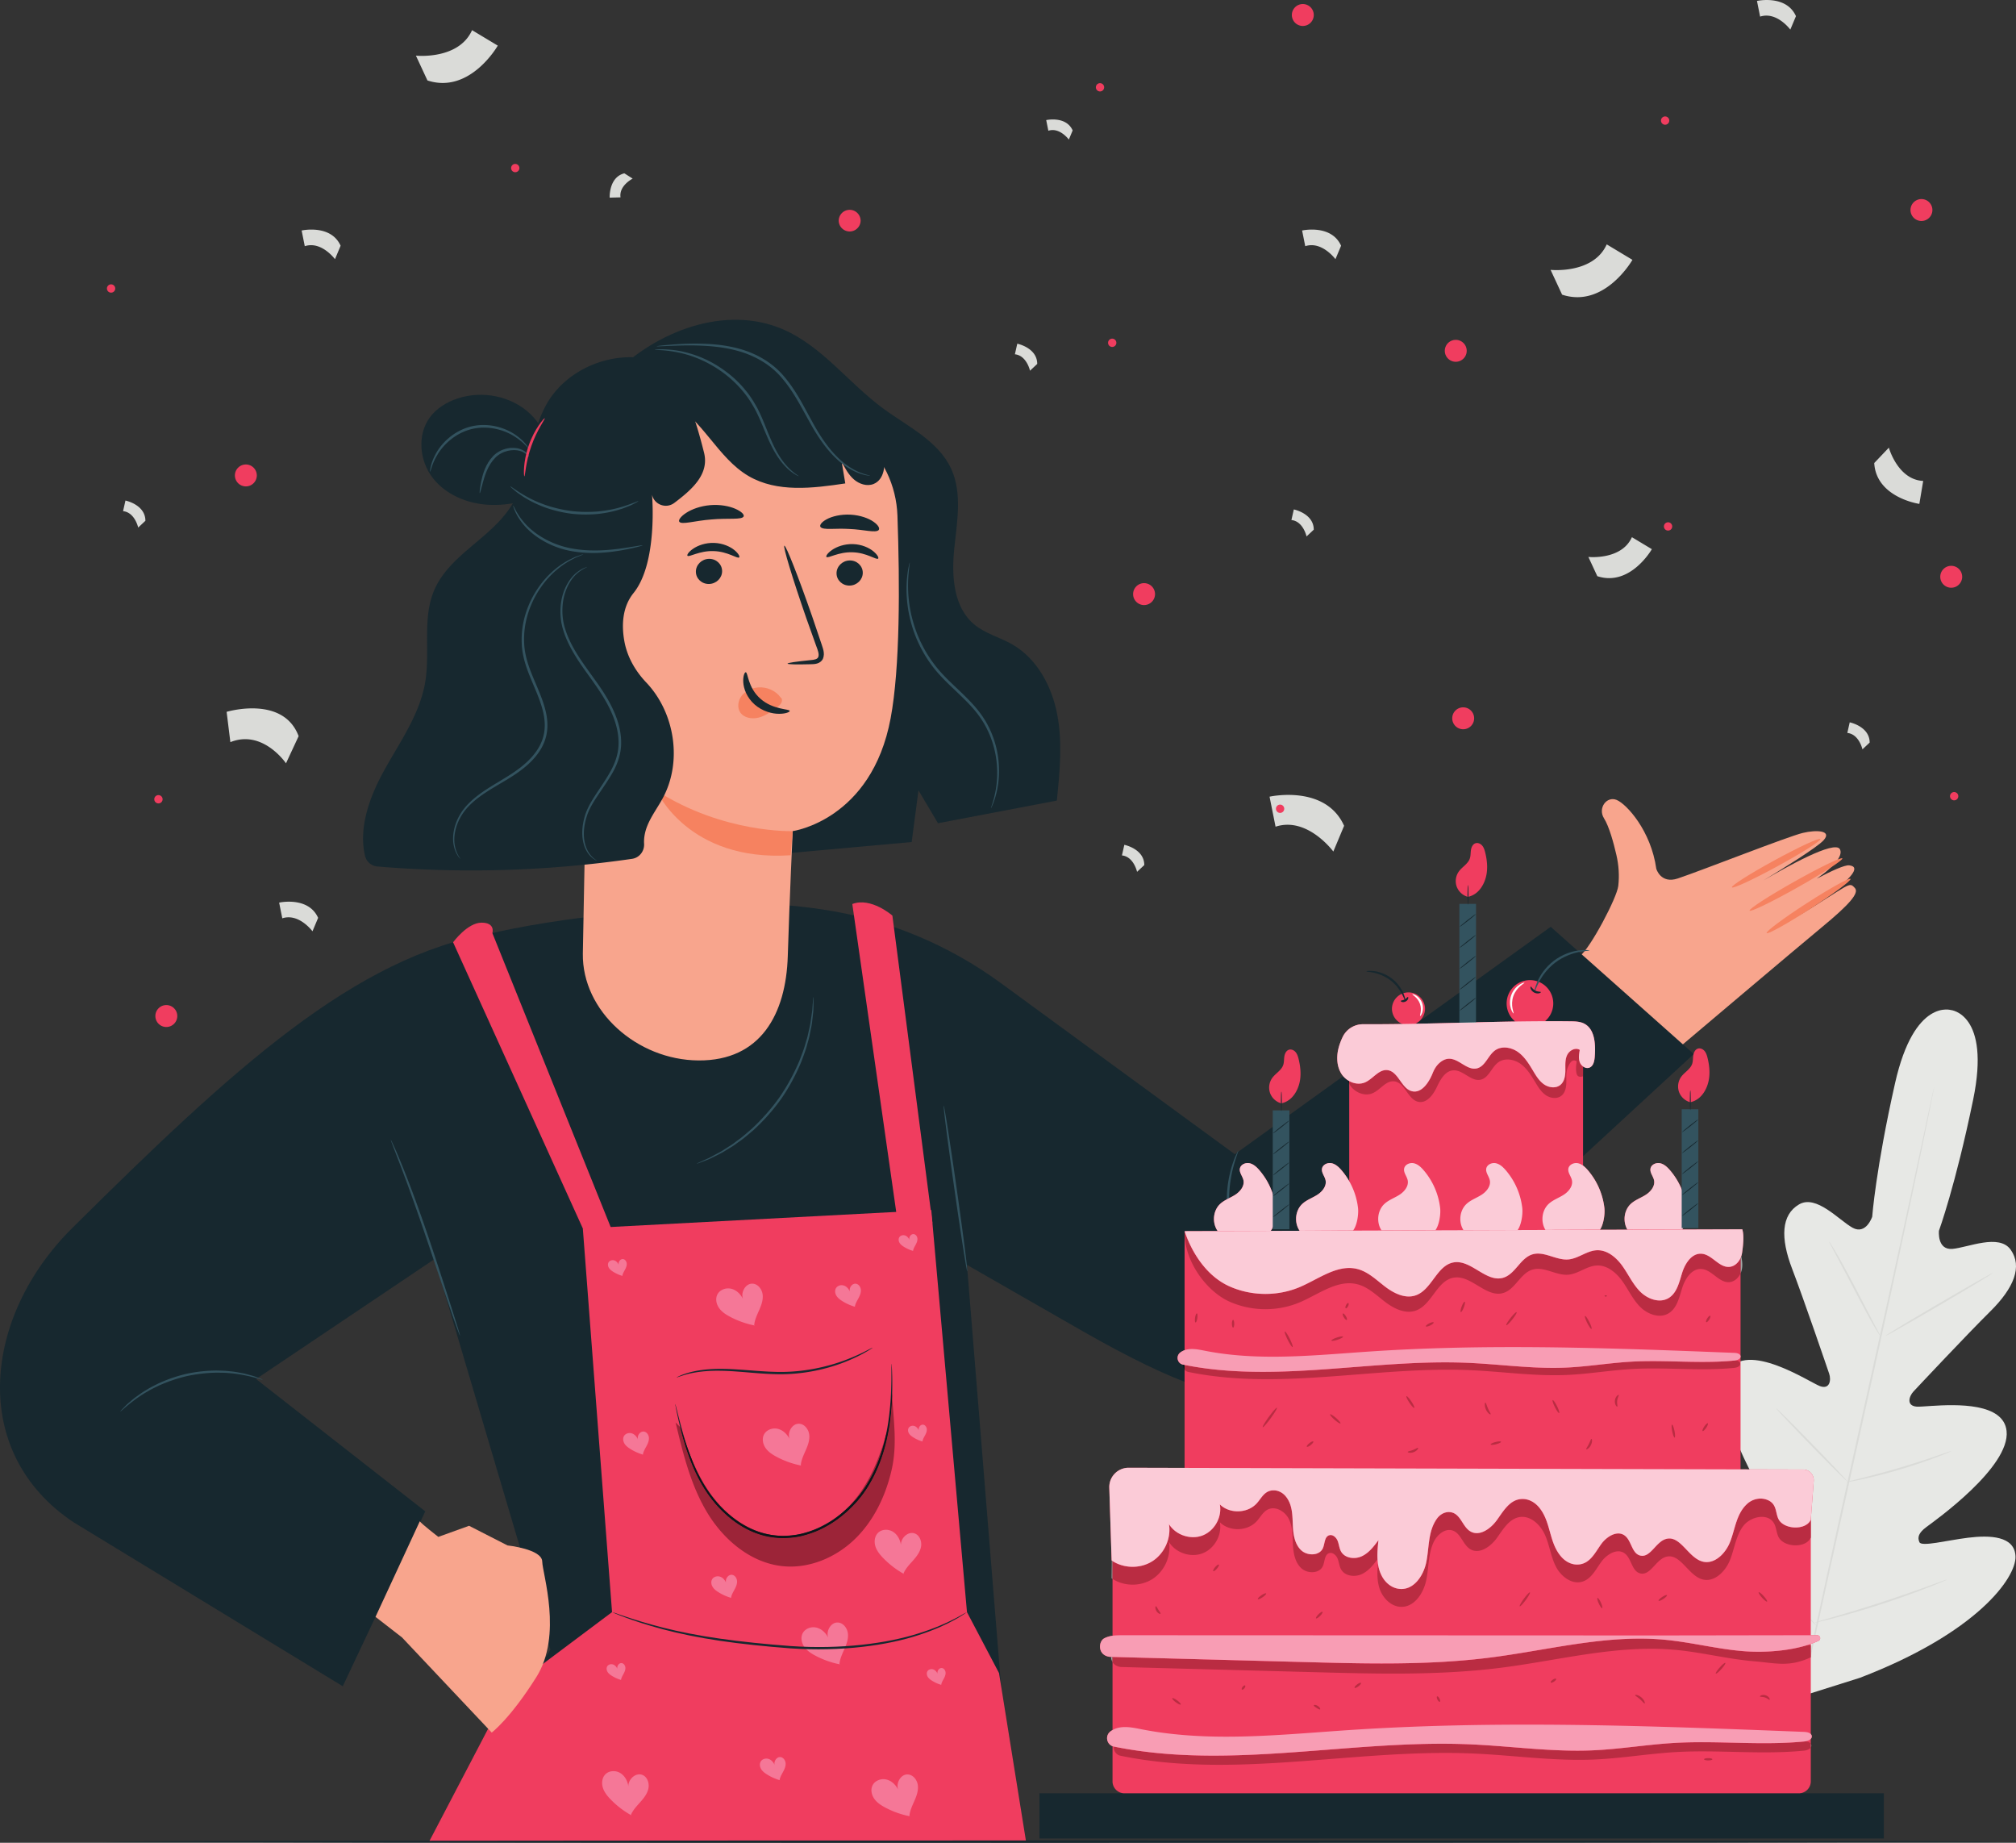 <svg xmlns="http://www.w3.org/2000/svg" xml:space="preserve" width="608.653" height="556.24" version="1.1" viewBox="0 0 608.653 556.24"><rect x="0" y="0" width="608.653" height="556.24" fill="#333333" stroke="none"/><g fill-opacity="1" fill-rule="nonzero" stroke="none"><path d="M589.192 304.93s-11.215-3.896-17.056 22.039c-5.841 25.936-6.896 40.303-6.896 40.303s-1.864 5.598-5.97 3.296c-4.105-2.298-10.905-10.062-16.109-7.024-5.398 3.151-5.658 10.14-2.112 19.404 3.547 9.268 10.572 29.854 11.2 31.718.618 1.83.251 4.85-2.797 3.732-3.048-1.119-22.205-13.927-27.739-4.472-5.534 9.454 8.588 33.643 10.082 36.318 1.493 2.673 1.245 4.042.062 5.1-1.181 1.058-7.214-3.854-12.812-7.275-5.598-3.418-12.689-6.403-15.425-.68-2.735 5.722 1 25.623 27.748 52.672l13.215 11.722 16.922-5.332c35.522-13.618 47.128-30.21 46.995-36.55-.134-6.342-7.824-6.546-14.335-5.738-6.51.808-14.032 2.796-14.67 1.345-.642-1.45-.304-2.798 2.158-4.62 2.463-1.821 25.301-18.038 24.157-28.934-.898-8.556-15.113-8.066-22.742-7.576-2.085.134-3.68.268-4.375.217-3.237-.237-2.326-3.141-1.01-4.553 1.34-1.439 16.228-17.3 23.28-24.28 7.05-6.982 9.694-13.454 6.075-18.55-3.49-4.913-12.883-.644-17.573-.24-4.688.404-4.08-5.466-4.08-5.466s4.962-13.523 10.33-39.56c5.37-26.039-6.756-27.079-6.756-27.079l.233.063" fill="#e7e8e5"/><path d="M583.921 328.149s-.021.188-.085.55c-.073.384-.173.918-.305 1.607l-1.222 6.167c-1.068 5.356-2.666 13.092-4.68 22.643-4.018 19.107-9.792 45.455-16.26 74.532-6.47 29.087-12.304 55.421-16.418 74.507l-4.85 22.605-1.322 6.144-.359 1.596c-.084.359-.14.54-.14.54s.02-.19.085-.55c.074-.385.175-.92.304-1.607l1.223-6.167c1.067-5.354 2.665-13.09 4.679-22.643 4.018-19.106 9.792-45.457 16.262-74.544 6.47-29.078 12.302-55.409 16.416-74.493l4.85-22.606 1.324-6.147.357-1.594c.084-.36.141-.54.141-.54" fill="#dadbd8"/><path d="M552.235 374.786c.033-.018.29.356.728 1.05.44.694 1.048 1.715 1.788 2.983 1.473 2.539 3.418 6.096 5.494 10.063 2.035 3.917 3.87 7.458 5.279 10.17.641 1.216 1.183 2.243 1.617 3.07.386.722.583 1.133.55 1.153-.031.019-.292-.355-.735-1.047a79.413 79.413 0 0 1-1.773-2.992c-1.45-2.553-3.347-6.136-5.423-10.1-2.06-3.9-3.924-7.429-5.348-10.129-.648-1.215-1.195-2.239-1.633-3.063-.383-.726-.576-1.138-.544-1.158m17.106 28.39c-.076-.129 7.083-4.464 15.99-9.678 8.908-5.218 16.19-9.339 16.266-9.208.076.13-7.081 4.464-15.99 9.681-8.906 5.215-16.188 9.337-16.266 9.205m-11.95 44.214c-.006-.038.44-.171 1.249-.381l3.439-.864c2.9-.734 6.902-1.764 11.276-3.064a272.437 272.437 0 0 0 11.132-3.56c1.333-.455 2.457-.837 3.354-1.142.795-.268 1.242-.398 1.255-.363.015.038-.407.234-1.179.562a92.1 92.1 0 0 1-3.3 1.308 158.15 158.15 0 0 1-11.106 3.722 162.475 162.475 0 0 1-11.343 2.915c-1.467.312-2.656.553-3.483.696-.825.144-1.285.208-1.293.17m-21.125-22.274c.026-.025.35.256.914.787l2.348 2.288a636.598 636.598 0 0 1 7.596 7.692 632.808 632.808 0 0 1 7.484 7.805l2.222 2.41c.516.575.788.907.76.934-.027.026-.351-.253-.914-.787-.638-.62-1.422-1.385-2.346-2.287a632.788 632.788 0 0 1-7.599-7.693 634.5 634.5 0 0 1-7.481-7.804l-2.223-2.408c-.516-.578-.788-.91-.761-.937m-15.508 37.692c.026-.028.438.337 1.16 1.019.788.76 1.802 1.74 3.02 2.92 2.532 2.482 6.004 5.938 9.814 9.78a1012.11 1012.11 0 0 1 9.7 9.897c1.168 1.228 2.143 2.249 2.896 3.043.675.726 1.036 1.142 1.008 1.167-.025.028-.437-.337-1.158-1.018-.787-.76-1.803-1.741-3.02-2.92a1023.616 1023.616 0 0 1-9.816-9.783c-3.81-3.841-7.238-7.341-9.699-9.893-1.168-1.228-2.143-2.25-2.896-3.044-.675-.727-1.036-1.142-1.01-1.168m27.129 26.974c-.011-.036.549-.22 1.566-.52 1.115-.322 2.568-.745 4.322-1.254 3.644-1.062 8.673-2.548 14.178-4.344a447.299 447.299 0 0 0 14.024-4.834l4.23-1.527c1-.358 1.56-.538 1.574-.503.015.034-.518.282-1.496.701-.977.419-2.4 1.002-4.172 1.692a257.613 257.613 0 0 1-13.99 4.992 259.964 259.964 0 0 1-14.246 4.199c-1.838.477-3.33.85-4.369 1.085-1.036.237-1.613.352-1.621.313m-65.642-315.863c9.96 3.272 16.47-8.152 16.47-8.152l-6.023-3.618c-3.147 7.017-13.145 5.965-13.145 5.965l2.698 5.805m83.608-34.153c.607 10.465 13.62 12.336 13.62 12.336l1.162-6.93c-7.683-.357-10.367-10.046-10.367-10.046l-4.415 4.64M96.044 277.051c-2.948-6.576-11.766-4.596-11.766-4.596l.948 4.736c5.023-1.649 9.117 3.92 9.117 3.92l1.701-4.06M404.887 74.173c-2.948-6.576-11.768-4.594-11.768-4.594l.95 4.734c5.023-1.648 9.117 3.92 9.117 3.92l1.701-4.06M542.219 4.877C539.27-1.697 530.45.283 530.45.283l.949 4.734c5.024-1.648 9.117 3.92 9.117 3.92l1.702-4.06M323.849 39.37c-2-4.464-7.987-3.12-7.987-3.12l.643 3.215c3.412-1.119 6.19 2.661 6.19 2.661l1.155-2.756M188.492 52.315c-4.74 1.22-4.423 7.348-4.423 7.348l3.277-.092c-.528-3.551 3.668-5.654 3.668-5.654l-2.522-1.602M43.898 157.198c-.006-4.892-6.021-6.106-6.021-6.106l-.724 3.197c3.57.37 4.566 4.956 4.566 4.956l2.18-2.047m427.718-68.254c12.843 4.218 21.235-10.512 21.235-10.512l-7.764-4.667c-4.059 9.05-16.95 7.692-16.95 7.692l3.48 7.487M129.05 24.284c12.842 4.217 21.235-10.512 21.235-10.512l-7.764-4.667c-4.058 9.048-16.952 7.692-16.952 7.692l3.481 7.487m-26.216 49.89c-2.948-6.577-11.767-4.595-11.767-4.595l.949 4.734c5.023-1.648 9.117 3.92 9.117 3.92l1.701-4.06M90.161 222.206c-4.675-12.473-21.74-7.336-21.74-7.336l1.131 9.15c9.796-3.947 16.794 6.387 16.794 6.387l3.815-8.2m315.642 27.063c-5.639-12.58-22.51-8.79-22.51-8.79l1.815 9.058c9.61-3.155 17.442 7.499 17.442 7.499l3.253-7.767m-92.65-139.418c-.007-4.894-6.022-6.108-6.022-6.108l-.724 3.197c3.57.37 4.567 4.956 4.567 4.956l2.179-2.045m83.489 50.03c-.007-4.893-6.023-6.108-6.023-6.108l-.724 3.199c3.572.37 4.567 4.955 4.567 4.955l2.18-2.046m-51.168 101.235c-.007-4.894-6.023-6.108-6.023-6.108l-.724 3.198c3.572.37 4.567 4.955 4.567 4.955l2.18-2.045m219-36.97c-.007-4.894-6.023-6.109-6.023-6.109l-.723 3.199c3.57.37 4.565 4.954 4.565 4.954l2.18-2.045" fill="#dadbd8"/><path d="M559.999 268.035c-1.868-1.988-1.058-1.308-18.123 9.116 0 0 24.225-15.09 16.408-15.949-1.377-.15-5.42 1.721-9.784 4.02 6.043-4.216 7.893-7.26 6.981-8.896-1.568-2.812-16.298 5.437-23.092 9.443 5.57-3.375 16.194-9.943 18.166-12.13 2.694-2.993-2.168-3.198-6.239-2.229-4.57 1.087-30.204 11.216-37.756 13.752-5.195 1.744-6.51-2.93-6.51-2.93-1.591-11.451-8.946-19.52-11.967-20.77-3.022-1.244-5.746 2.481-3.822 5.54 1.555 2.473 2.895 7.372 3.751 11.09.707 3.063.919 6.214.565 9.315-.408 3.612-8.349 18.64-11.546 21.152l30.79 26.892s35.379-29.928 42.195-35.55c8.403-6.93 11.381-10.376 9.983-11.866" fill="#f8a58d"/><path d="M533.37 281.642c.278.477 6.19-2.804 13.203-7.332 7.016-4.53 12.44-8.565 12.119-9.015-.321-.45-6.233 2.832-13.204 7.332-6.97 4.5-12.393 8.538-12.117 9.015m-5.167-6.753c.27.481 6.765-2.662 14.505-7.02 7.742-4.36 13.795-8.283 13.523-8.764-.27-.483-6.764 2.66-14.507 7.02-7.737 4.357-13.793 8.282-13.521 8.764m-5.33-7.039c.265.485 6.462-2.387 13.84-6.413 7.378-4.028 13.143-7.686 12.88-8.17-.266-.486-6.462 2.384-13.84 6.412-7.377 4.027-13.143 7.686-12.88 8.171" fill="#f68260"/><path d="m372.8 348.395 95.381-68.638 43.188 38.405-83.945 77.444c-33.368 30.176-45.05 37.826-100.377 6.31l-35.108-20.113 12.967 160.133H146.098c-17.44-.55 22.688-44.31 19.93-44.31l-34.82-117.582-53.893 36.219 51.083 39.939-24.91 52.794-81.261-49.49c-31.664-21.059-27.411-62.07-.402-88.839 48.635-48.202 85.237-81.9 126.827-89.012 14.762-3.456 32.026-5.238 32.026-5.238s30.845-4.231 52.176-3.44c4.82.178 10.035.74 15.216 1.504 19.568 2.881 38.115 10.573 54.079 22.249l70.65 51.665" fill="#17282f"/><path d="M138.868 403.127c-.023.008-.115-.19-.27-.58l-.645-1.71a332.495 332.495 0 0 1-2.23-6.335l-7.075-20.988c-2.776-8.19-5.414-15.562-7.425-20.857l-2.405-6.266c-.256-.677-.469-1.241-.644-1.708-.14-.394-.203-.605-.182-.614.022-.011.128.184.31.56.21.452.461 1 .765 1.658.657 1.444 1.55 3.56 2.613 6.19 2.131 5.26 4.847 12.615 7.626 20.814 2.776 8.196 5.159 15.657 6.884 21.057l2.019 6.404c.208.694.379 1.272.521 1.75.112.402.16.617.138.625m106.715-102.161c.023 0 .036.228.04.663-.008.514-.014 1.142-.024 1.901-.01.423-.02.883-.033 1.376-.03.503-.108 1.043-.168 1.628-.147 1.165-.23 2.508-.567 3.95l-.454 2.28c-.166.791-.432 1.59-.658 2.431-.42 1.695-1.109 3.426-1.784 5.266-1.497 3.618-3.485 7.462-6.058 11.189-2.623 3.69-5.558 6.875-8.447 9.519-1.497 1.264-2.89 2.5-4.339 3.476-.713.498-1.373 1.024-2.06 1.449l-1.986 1.205c-1.243.81-2.476 1.347-3.52 1.883-.528.256-1.01.513-1.472.713l-1.283.502-1.779.672c-.409.146-.628.21-.636.189-.008-.023.195-.133.586-.32l1.724-.79 1.25-.553c.448-.216.92-.49 1.435-.76 1.02-.564 2.227-1.126 3.44-1.956l1.944-1.232c.672-.433 1.317-.964 2.016-1.468 1.419-.981 2.781-2.225 4.252-3.485 2.832-2.64 5.715-5.796 8.305-9.443 2.543-3.681 4.523-7.47 6.036-11.032.683-1.812 1.384-3.516 1.823-5.185.235-.83.512-1.616.69-2.396.171-.78.337-1.528.494-2.248.364-1.424.481-2.75.663-3.9.077-.579.173-1.115.224-1.61l.093-1.365.152-1.889c.043-.432.076-.66.101-.66m39.332 32.8c.191-.028 1.936 11.135 3.899 24.928 1.964 13.798 3.401 25.001 3.21 25.03-.189.026-1.934-11.134-3.898-24.933-1.963-13.792-3.4-24.998-3.21-25.025M79.291 416.455c-.05.145-2.48-.836-6.602-1.545-1.03-.171-2.16-.348-3.387-.419-1.22-.145-2.533-.13-3.912-.157a46.748 46.748 0 0 0-8.896 1.022 46.664 46.664 0 0 0-8.487 2.863c-1.237.61-2.43 1.156-3.474 1.805-1.08.588-2.026 1.23-2.886 1.823-3.428 2.396-5.21 4.319-5.315 4.208-.035-.033.403-.513 1.23-1.359.406-.43.92-.937 1.573-1.467.645-.535 1.348-1.19 2.226-1.782.853-.625 1.797-1.3 2.88-1.917 1.046-.682 2.247-1.255 3.496-1.892a44.46 44.46 0 0 1 8.606-2.959 44.521 44.521 0 0 1 9.044-.985c1.4.044 2.732.053 3.969.222 1.242.099 2.383.308 3.421.511 1.047.161 1.962.456 2.774.665.816.2 1.498.442 2.048.658 1.108.413 1.709.66 1.692.705m295.703-36.577c-.044.021-.292-.379-.708-1.127-.427-.741-.953-1.865-1.513-3.292-.572-1.421-1.108-3.173-1.558-5.15a39.716 39.716 0 0 1-.829-6.543c-.07-2.344.085-4.578.363-6.588.308-2.005.718-3.79 1.188-5.248.457-1.461.902-2.621 1.277-3.39.361-.775.581-1.194.624-1.174.117.05-.643 1.779-1.43 4.699-.402 1.457-.755 3.224-1.025 5.2a43.407 43.407 0 0 0-.302 6.475c.093 2.302.382 4.48.76 6.436.41 1.952.886 3.69 1.392 5.115.992 2.857 1.874 4.528 1.761 4.587" fill="#33535f"/><path d="M184.784 113.424c13.322-13.564 34.346-21.57 51.763-13.95 11.711 5.124 19.654 16.114 29.932 23.712 7.486 5.535 16.735 9.811 20.658 18.254 3.457 7.442 1.79 16.104.954 24.268-.834 8.165-.25 17.58 6.075 22.813 3.32 2.748 7.685 3.833 11.425 5.976 7.527 4.312 11.999 12.704 13.61 21.228 1.613 8.525.744 17.298-.131 25.93l-35.876 6.835-5.893-9.912-2.055 15.584-45.785 4.13-44.677-144.868" fill="#17282f"/><path d="m178.866 128.232-.077 9.981-2.823 149.645c-.246 17.345 16.35 32.115 34.925 32.236 18.76.123 26.411-13.972 26.948-31.488.563-18.388 1.494-37.735 1.494-37.735s23.797-3.28 29.558-34.053c2.864-15.302 2.787-40.525 2.058-61.162-.658-18.574-16.631-32.864-35.16-31.42l-56.923 3.996" fill="#f8a58d"/><path d="M260.482 172.865c.016 2.096-1.745 3.836-3.933 3.893-2.184.058-3.971-1.59-3.987-3.685-.016-2.096 1.744-3.84 3.928-3.897 2.188-.058 3.976 1.594 3.992 3.689m4.637-4.25c-.505.505-3.446-1.8-7.713-1.907-4.259-.167-7.45 1.941-7.897 1.405-.222-.237.304-1.156 1.694-2.11 1.37-.951 3.684-1.85 6.342-1.766 2.656.088 4.864 1.128 6.121 2.165 1.284 1.043 1.703 1.988 1.453 2.214m-47.104 3.762c.016 2.095-1.745 3.836-3.932 3.894-2.184.057-3.97-1.591-3.988-3.687-.016-2.095 1.746-3.839 3.93-3.896 2.186-.057 3.974 1.593 3.99 3.69m5.155-4.123c-.505.502-3.45-1.802-7.713-1.908-4.259-.167-7.45 1.941-7.899 1.405-.22-.237.301-1.156 1.696-2.11 1.37-.953 3.684-1.85 6.34-1.766 2.657.088 4.865 1.128 6.123 2.164 1.28 1.043 1.701 1.99 1.453 2.215m14.608 32.058c-.013-.242 2.652-.626 6.963-1.058 1.092-.082 2.129-.27 2.333-1.008.279-.78-.145-1.967-.639-3.248-.95-2.666-1.946-5.456-2.992-8.383-4.148-11.932-7.117-21.73-6.636-21.893.483-.164 4.236 9.376 8.383 21.308.996 2.94 1.95 5.745 2.855 8.428.378 1.249 1.049 2.672.448 4.29-.316.806-1.132 1.375-1.835 1.543-.705.193-1.317.19-1.857.207-4.33.112-7.014.058-7.023-.186" fill="#17282f"/><path d="M239.333 250.871s-20.83.767-41.088-12.184c0 0 9.456 21.508 40.47 19.47l.618-7.286m-3.642-40.326c-1.478-2.07-4.134-3.259-6.812-3.044-1.856.148-3.75.988-4.917 2.465-1.165 1.476-1.46 3.61-.477 5.075 1.105 1.65 3.5 2.09 5.552 1.568s3.841-1.815 5.541-3.104c.47-.356.952-.728 1.253-1.227.302-.498.382-1.16.038-1.588" fill="#f68260"/><path d="M225.143 202.92c.696-.022.578 4.609 4.45 8.004 3.864 3.406 8.814 3.02 8.832 3.67.057.292-1.123.87-3.208.868-2.046.014-5.01-.725-7.38-2.801-2.363-2.083-3.328-4.8-3.434-6.704-.124-1.94.426-3.073.74-3.037m-.617-47.071c-.453 1.148-4.696.48-9.717.945-5.03.366-9.107 1.719-9.742.66-.282-.506.451-1.577 2.114-2.654 1.648-1.078 4.258-2.072 7.272-2.324 3.012-.246 5.75.308 7.552 1.1 1.817.79 2.717 1.728 2.521 2.273m40.752 4.15c-.94.943-4.49-.16-8.788-.326-4.293-.29-7.96.432-8.77-.605-.354-.502.246-1.456 1.862-2.33 1.593-.87 4.236-1.545 7.19-1.39 2.953.158 5.49 1.108 6.958 2.141 1.492 1.037 1.964 2.048 1.548 2.51" fill="#17282f"/><path d="M200.94 109.974c5.6 7.516 8.26 13.291 11.617 26.656 1.642 6.547-3.679 11.17-8.967 15.166-2.477 1.873-6.06.565-6.737-2.466 0 0 1.836 20.482-5.57 29.664-3.471 4.306-3.618 9.828-2.794 14.48.841 4.752 3.29 9.028 6.615 12.527 8.586 9.027 10.971 23.75 5.047 34.822-1.515 2.836-3.495 5.431-4.706 8.41-.693 1.704-1.097 3.612-.987 5.436.136 2.254-1.416 4.25-3.65 4.573a338.187 338.187 0 0 1-76.832 2.31c-1.801-.151-3.346-1.426-3.761-3.186-2.005-8.485 1.337-17.74 5.627-25.556 4.79-8.727 10.89-17.101 12.538-26.92 1.551-9.238-.971-19.201 2.742-27.804 4.555-10.557 16.939-15.549 23.139-25.233 5.85-9.137 5.38-21.12 10.62-30.62 6.728-12.196 23.292-17.828 36.06-12.259" fill="#17282f"/><path d="M202.367 121.318c9.722 5 14.214 16.888 23.658 22.392 8.601 5.014 19.334 3.69 29.178 2.211l-1.096-6.55c.996 1.914 2.03 3.875 3.648 5.302 1.62 1.428 3.982 2.224 5.984 1.417 3.303-1.33 3.74-5.874 2.894-9.333-1.359-5.539-4.594-10.492-8.595-14.556-7.272-7.385-17.253-12.041-27.584-12.867-10.332-.825-20.925 2.187-29.279 8.322m-36.52 28.948c3.18-7.17 1.135-16.186-4.517-21.62-5.653-5.435-14.433-7.17-21.888-4.74-3.336 1.085-6.487 3.001-8.545 5.842-3.79 5.235-3.051 12.935.868 18.074 3.92 5.138 10.447 7.854 16.9 8.212 6.453.357 12.857-1.414 18.825-3.896" fill="#17282f"/><path d="M154.068 146.824c.1-.127 1.856 1.385 5.092 3.161 1.609.903 3.624 1.788 5.922 2.585a41.323 41.323 0 0 0 7.712 1.72 41.32 41.32 0 0 0 7.903.078c2.419-.255 4.583-.659 6.355-1.172 3.556-.995 5.608-2.067 5.677-1.92.024.049-.475.336-1.405.814-.462.248-1.038.53-1.735.79-.693.266-1.47.617-2.376.862-1.78.592-3.975 1.064-6.441 1.364a38.88 38.88 0 0 1-8.071-.016 38.828 38.828 0 0 1-7.86-1.818c-2.333-.852-4.363-1.811-5.963-2.792-.826-.444-1.502-.962-2.117-1.38a13.797 13.797 0 0 1-1.51-1.162c-.798-.678-1.22-1.072-1.183-1.114m39.936 17.782c.012.052-.586.242-1.684.522-1.098.278-2.7.64-4.698.989-3.972.677-9.68 1.352-15.834.093-6.164-1.276-11.091-4.636-13.682-7.8-1.317-1.573-2.148-3.025-2.592-4.076-.452-1.049-.605-1.662-.565-1.676.164-.085.896 2.4 3.585 5.378 2.626 2.976 7.435 6.145 13.418 7.386 5.993 1.227 11.614.663 15.584.132 1.994-.274 3.605-.549 4.72-.733s1.736-.27 1.748-.215m-55.046 94.607c-.01.01-.078-.063-.204-.212-.117-.155-.317-.37-.525-.69a8.889 8.889 0 0 1-1.232-3.096c-.608-2.818.025-7.416 3.399-11.484 1.676-2 3.924-3.798 6.465-5.454 2.533-1.674 5.385-3.21 8.177-5.094 2.764-1.889 5.555-4.184 7.448-7.272.939-1.536 1.607-3.27 1.85-5.107.26-1.836.117-3.747-.296-5.623-.844-3.77-2.536-7.227-3.915-10.661-1.42-3.41-2.528-6.94-2.613-10.407-.283-6.952 2.31-12.961 5.3-17.135 3.028-4.246 6.568-6.721 9.12-8.036.64-.306 1.217-.582 1.732-.83.504-.176.944-.331 1.326-.466.719-.241 1.099-.356 1.107-.329.01.027-.355.192-1.05.483l-1.287.532c-.5.262-1.058.558-1.68.885-2.472 1.384-5.895 3.887-8.802 8.09-2.874 4.133-5.342 10.03-5.025 16.773.104 3.36 1.181 6.749 2.603 10.142 1.376 3.407 3.092 6.883 3.97 10.787.428 1.944.583 3.957.306 5.905-.263 1.95-.982 3.8-1.971 5.408-2.004 3.239-4.888 5.57-7.708 7.477-2.852 1.896-5.705 3.406-8.23 5.038-2.527 1.613-4.74 3.344-6.395 5.265-3.308 3.872-4.022 8.316-3.522 11.057.499 2.82 1.776 4 1.652 4.054" fill="#33535f"/><path d="M180.132 259.775c-.015.024-.32-.148-.895-.504-.532-.405-1.336-1.048-1.995-2.17-.68-1.099-1.221-2.628-1.39-4.456-.171-1.824.037-3.932.673-6.146 1.256-4.538 5.05-8.666 7.895-13.85 1.416-2.594 2.426-5.599 2.325-8.808-.055-3.199-1.025-6.455-2.484-9.541-2.936-6.216-7.45-11.158-10.568-16.33-1.577-2.573-2.87-5.177-3.647-7.77-.825-2.59-.976-5.168-.76-7.454.435-4.621 2.568-7.997 4.502-9.666.99-.826 1.86-1.327 2.48-1.591.625-.252.956-.37.965-.344.056.104-1.37.477-3.233 2.167-1.814 1.692-3.795 4.994-4.146 9.486-.173 2.226.003 4.704.83 7.203.784 2.516 2.066 5.05 3.64 7.579 1.578 2.528 3.453 5.05 5.357 7.708 1.91 2.649 3.819 5.497 5.31 8.668 1.489 3.157 2.495 6.524 2.542 9.873.099 3.361-.992 6.533-2.46 9.172-2.959 5.277-6.743 9.324-8.003 13.665-.652 2.135-.893 4.177-.77 5.944.122 1.77.6 3.25 1.213 4.33 1.247 2.202 2.725 2.726 2.619 2.835m61.005-116.045c-.014.024-.214-.061-.584-.246a11.902 11.902 0 0 1-1.53-.975c-1.27-.936-2.929-2.572-4.446-4.959-1.554-2.368-2.876-5.47-4.28-8.877-.712-1.701-1.472-3.475-2.406-5.23-.974-1.726-2.049-3.489-3.413-5.097-5.35-6.597-12.552-10.138-17.865-11.517-5.387-1.405-8.903-1.085-8.89-1.273-.003-.05.86-.114 2.432-.136 1.564.065 3.855.185 6.598.858 2.73.671 5.937 1.8 9.153 3.708 3.2 1.903 6.499 4.47 9.197 7.851 1.396 1.65 2.496 3.461 3.484 5.237.946 1.8 1.7 3.603 2.395 5.316 1.372 3.434 2.617 6.503 4.076 8.859 1.425 2.375 2.976 4.023 4.159 5.015 1.186.994 1.957 1.402 1.92 1.466" fill="#33535f"/><path d="M262.697 143.604c-.006.026-.29-.004-.832-.088-.544-.071-1.335-.264-2.322-.602-1.972-.672-4.704-2.152-7.369-4.789-2.696-2.596-5.295-6.265-7.648-10.567-2.42-4.248-4.77-9.134-8.405-13.386-3.598-4.304-8.484-6.867-13.118-8.183-4.668-1.328-9.086-1.596-12.762-1.704-3.687-.081-6.679.073-8.744.153-.96.038-1.745.067-2.381.091-.546.015-.834.008-.835-.02-.003-.027.28-.075.823-.141a62.438 62.438 0 0 1 2.371-.242c2.064-.177 5.058-.418 8.772-.409 3.704.035 8.178.243 12.958 1.557 4.738 1.298 9.822 3.94 13.525 8.371 3.73 4.37 6.067 9.305 8.444 13.553 2.305 4.298 4.807 7.923 7.401 10.523 2.562 2.635 5.176 4.15 7.079 4.899 1.91.753 3.06.894 3.043.984m36.502 100.331c-.09-.034.395-1.097.91-3.12.512-2.014 1.093-5.01.928-8.732-.132-3.698-1.014-8.142-3.286-12.491-1.121-2.176-2.622-4.275-4.418-6.256-1.791-1.987-3.84-3.876-5.911-5.856-2.07-1.978-4.073-3.974-5.728-6.148a38.179 38.179 0 0 1-4.123-6.674 36.953 36.953 0 0 1-2.492-6.641 36.912 36.912 0 0 1-1.162-6.065c-.415-3.758-.202-6.83.088-8.911.121-1.047.306-1.845.425-2.385.121-.54.197-.822.224-.815.083.016-.155 1.155-.337 3.236a39.592 39.592 0 0 0 .165 8.808 37.604 37.604 0 0 0 1.24 5.95 37.112 37.112 0 0 0 2.516 6.498 38.192 38.192 0 0 0 4.079 6.515c1.625 2.118 3.597 4.078 5.662 6.05 2.064 1.972 4.126 3.88 5.939 5.91 1.821 2.024 3.36 4.2 4.493 6.442a29.4 29.4 0 0 1 3.195 12.816 27.845 27.845 0 0 1-1.196 8.833c-.312 1.01-.601 1.774-.837 2.276-.22.51-.348.771-.374.76M129.855 142.38c-.045-.007-.015-.552.197-1.516.207-.963.666-2.332 1.518-3.888 1.64-3.079 5.33-6.95 10.716-8.264 5.402-1.266 10.443.516 13.299 2.52 1.464 1.001 2.493 2.016 3.113 2.78.624.764.898 1.237.862 1.262-.127.12-1.358-1.738-4.284-3.565-2.843-1.82-7.687-3.415-12.802-2.216-5.104 1.245-8.7 4.859-10.412 7.77-1.783 2.953-2.041 5.165-2.207 5.117" fill="#33535f"/><path d="M144.834 148.889c-.098-.02.004-1.363.432-3.51.452-2.097 1.235-5.222 3.652-7.75 2.523-2.53 6.088-2.844 8.195-2.073 1.073.392 1.817.994 2.19 1.5.389.494.507.824.471.844-.125.128-.798-1.218-2.833-1.803-1.944-.57-5.201-.173-7.445 2.096-2.234 2.319-3.094 5.277-3.678 7.32-.561 2.083-.864 3.4-.984 3.376" fill="#33535f"/><path d="M164.469 126.245c.208.145-2.372 3.536-4.061 8.42-1.738 4.87-1.844 9.128-2.098 9.11-.19.033-.45-4.355 1.338-9.377 1.745-5.034 4.692-8.297 4.82-8.153m-10.931 383.779 31.247-23.41-8.822-115.803 105.203-5.555 10.774 121.358 9.675 18.397 8.165 50.881H129.554l23.983-45.868" fill="#f03d5f"/><path d="m257.323 272.878 14.054 98.54 10.137-2.227-12.096-92.822s-6.464-5.663-12.095-3.491m-81.36 97.933-39.171-86.38s4.324-5.926 8.597-5.926c4.272 0 3.263 3.15 3.263 3.15l36.132 89.763-8.822-.607" fill="#f03d5f"/><path d="M269.165 411.663c.01 0 .026.11.044.321l.061.948c.052.834.092 2.064.119 3.648.022 3.167-.012 7.776-.83 13.406-.842 5.59-2.528 12.323-6.521 18.771-1.983 3.218-4.65 6.227-7.847 8.814-1.605 1.283-3.344 2.47-5.234 3.445-1.866 1.026-3.9 1.798-6.004 2.384-2.106.616-4.28.828-6.408.89-2.136-.016-4.24-.287-6.235-.83-4.001-1.085-7.495-3.188-10.37-5.627-5.813-4.916-9.145-11.104-11.229-16.346-2.096-5.291-3.14-9.782-3.869-12.861-.35-1.546-.603-2.748-.764-3.568l-.173-.934c-.035-.21-.047-.32-.036-.322.012-.003.048.1.105.308l.241.917.89 3.535c.81 3.054 1.924 7.514 4.061 12.74 2.125 5.182 5.461 11.249 11.187 16.042 2.83 2.377 6.248 4.415 10.137 5.46 1.939.524 3.979.782 6.05.795 2.069-.064 4.182-.267 6.233-.87 2.05-.57 4.036-1.324 5.861-2.325 1.85-.95 3.556-2.11 5.132-3.364 3.14-2.53 5.77-5.474 7.73-8.624 3.957-6.318 5.68-12.965 6.578-18.505.873-5.579.984-10.172 1.044-13.33l.012-3.645c.004-.382.007-.694.008-.949.005-.213.015-.323.027-.324m-5.723-4.853c.012.021-.161.145-.501.366-.346.215-.843.554-1.522.924-1.333.779-3.33 1.799-5.892 2.844-5.104 2.079-12.664 4.071-21.149 3.854-4.227-.086-8.213-.542-11.839-.79-3.622-.276-6.893-.336-9.62-.102-2.726.228-4.9.705-6.364 1.153-1.46.456-2.254.772-2.28.713-.009-.022.18-.121.55-.29.374-.155.91-.44 1.648-.679 1.452-.533 3.642-1.092 6.401-1.385 2.757-.302 6.068-.291 9.708-.047 3.643.213 7.627.648 11.81.733 8.378.215 15.85-1.673 20.957-3.617a60.177 60.177 0 0 0 5.944-2.625c1.372-.694 2.12-1.102 2.149-1.052" fill="#17282f"/><path d="M238.66 472.866c-.827 0-1.658-.045-2.486-.134-9.575-1.034-17.717-7.95-22.684-16.2-4.968-8.252-7.276-17.785-9.517-27.152l1.378 1.372c.707 2.879 1.706 6.558 3.36 10.735 2.084 5.242 5.416 11.43 11.23 16.346 2.874 2.439 6.368 4.542 10.37 5.627 1.994.543 4.098.814 6.234.83 2.128-.062 4.302-.274 6.408-.89 2.104-.586 4.138-1.358 6.004-2.384 1.89-.976 3.629-2.162 5.234-3.445 3.198-2.587 5.864-5.596 7.847-8.814 3.993-6.448 5.679-13.18 6.521-18.771.467-3.218.679-6.1.77-8.572.5 7.578 1.57 14.781-.128 22.224-1.787 7.829-5.376 15.398-11.154 20.977-5.177 5.001-12.23 8.25-19.386 8.25m-6.65-9.709a21.92 21.92 0 0 1-1.52-.352c-3.89-1.045-7.308-3.083-10.138-5.46-5.726-4.793-9.062-10.86-11.187-16.042-.3-.734-.58-1.454-.841-2.155 1.658 4.225 3.676 8.29 6.34 11.955 4.236 5.826 10.31 10.597 17.345 12.054m22.843-7.027c.47-.431.925-.878 1.364-1.34 5.693-5.978 8.748-13.226 11.132-21.086-1.036 4.65-2.764 9.781-5.852 14.713-1.73 2.779-3.982 5.399-6.644 7.713" fill="#9c2438"/><path d="M236.545 464.29c-2.136-.016-4.24-.287-6.235-.83-4.001-1.085-7.495-3.188-10.37-5.627-5.813-4.916-9.145-11.104-11.229-16.346-1.654-4.177-2.653-7.856-3.36-10.735l.156.155c.843 2.77 1.756 5.538 2.818 8.24.261.701.541 1.421.841 2.155 2.125 5.182 5.461 11.249 11.187 16.042 2.83 2.377 6.248 4.415 10.137 5.46a22.19 22.19 0 0 0 1.52.352 22.24 22.24 0 0 0 4.536.463c6.687 0 13.327-2.907 18.307-7.49 2.662-2.314 4.914-4.934 6.644-7.713 3.088-4.932 4.816-10.064 5.852-14.713.126-.416.25-.835.374-1.255.952-3.255 1.532-12.224 1.532-12.224.023.398.048.794.074 1.19a79.886 79.886 0 0 1-.77 8.572c-.842 5.59-2.528 12.323-6.521 18.771-1.983 3.218-4.65 6.227-7.847 8.814-1.605 1.283-3.344 2.47-5.234 3.445-1.866 1.026-3.9 1.798-6.004 2.384-2.106.616-4.28.828-6.408.89" fill="#0c1418"/><path d="M227.92 400.116a27.102 27.102 0 0 1-7.438-2.614c-1.279-.672-2.537-1.479-3.375-2.656-.837-1.178-1.178-2.798-.53-4.09.594-1.188 1.942-1.854 3.278-1.854.295 0 .588.033.874.098 1.578.367 2.856 1.608 3.573 3.06-.705-1.978.744-4.59 2.795-4.59.072 0 .144.002.217.01 1.596.142 2.761 1.731 2.94 3.323.179 1.592-.399 3.167-1.04 4.635s-1.368 2.942-1.512 4.538l.219.14m25.74 102.286a27.03 27.03 0 0 1-7.439-2.614c-1.279-.673-2.537-1.479-3.375-2.656-.838-1.177-1.18-2.799-.532-4.09.596-1.187 1.944-1.855 3.28-1.855.295 0 .588.033.874.098 1.578.369 2.854 1.608 3.573 3.06-.707-1.977.743-4.59 2.795-4.59.072 0 .144.004.217.01 1.596.142 2.76 1.73 2.94 3.325.179 1.591-.399 3.165-1.04 4.633-.641 1.47-1.368 2.943-1.512 4.54l.219.139m21.121 45.857a27.043 27.043 0 0 1-7.439-2.614c-1.278-.673-2.536-1.48-3.374-2.656-.838-1.177-1.179-2.798-.531-4.09.595-1.188 1.944-1.855 3.281-1.855.294 0 .587.032.871.099 1.579.366 2.856 1.607 3.573 3.061-.706-1.978.744-4.592 2.795-4.592.072 0 .144.003.217.01 1.596.144 2.762 1.732 2.94 3.323.179 1.593-.398 3.167-1.04 4.635-.641 1.47-1.368 2.943-1.512 4.539l.219.14M241.983 442.4a27.058 27.058 0 0 1-7.438-2.614c-1.279-.672-2.538-1.477-3.375-2.655-.837-1.177-1.179-2.799-.53-4.09.594-1.187 1.943-1.855 3.28-1.855.293 0 .586.033.871.098 1.58.368 2.855 1.608 3.575 3.06-.707-1.977.741-4.59 2.793-4.59.072 0 .144.004.218.01 1.596.141 2.761 1.732 2.94 3.324.18 1.592-.399 3.166-1.04 4.633-.642 1.47-1.368 2.945-1.512 4.54l.218.14m30.967 32.723a27.05 27.05 0 0 1-6.265-4.788c-1.008-1.034-1.955-2.189-2.388-3.568-.432-1.378-.255-3.027.76-4.053.634-.644 1.526-.95 2.432-.95.718 0 1.446.194 2.06.564 1.388.837 2.218 2.411 2.452 4.015-.052-1.833 1.609-3.62 3.33-3.62.319 0 .639.062.951.195 1.473.63 2.09 2.501 1.768 4.07-.323 1.57-1.359 2.889-2.423 4.086-1.064 1.199-2.212 2.375-2.841 3.85l.164.2m-82.286 72.858a27.076 27.076 0 0 1-6.266-4.788c-1.008-1.035-1.954-2.191-2.388-3.57-.432-1.378-.256-3.025.76-4.053.635-.642 1.527-.95 2.432-.95a4.02 4.02 0 0 1 2.06.565c1.388.837 2.219 2.412 2.452 4.016-.052-1.835 1.61-3.62 3.33-3.62.32 0 .64.061.952.193 1.473.63 2.089 2.502 1.766 4.07-.321 1.571-1.357 2.889-2.421 4.087-1.064 1.198-2.21 2.375-2.841 3.847l.164.203m67.543-153.512a14.939 14.939 0 0 1-3.968-1.773c-.672-.428-1.326-.928-1.733-1.614-.407-.685-.521-1.59-.107-2.27.35-.574 1.027-.878 1.703-.878.224 0 .448.034.659.102.85.273 1.496 1.013 1.825 1.844-.29-1.083.557-2.4 1.633-2.4.075 0 .151.005.228.018.871.151 1.439 1.076 1.466 1.96.026.883-.363 1.722-.782 2.5-.42.776-.885 1.554-1.037 2.424l.113.087m20.372 40.66a10.87 10.87 0 0 1-2.896-1.295c-.489-.312-.968-.676-1.265-1.176-.296-.5-.38-1.16-.077-1.657.254-.419.749-.641 1.242-.641.163 0 .327.025.482.074.62.2 1.09.74 1.33 1.344-.21-.79.408-1.75 1.195-1.75.053 0 .11.005.165.014.636.11 1.05.787 1.07 1.431.018.644-.266 1.256-.572 1.823-.306.568-.646 1.136-.756 1.77l.082.063m-2.836-57.519a10.91 10.91 0 0 1-2.897-1.293c-.49-.313-.968-.677-1.264-1.177-.297-.5-.381-1.162-.077-1.658.254-.418.748-.64 1.241-.64.164 0 .327.024.481.074.62.198 1.092.738 1.332 1.345-.21-.79.407-1.752 1.192-1.752.055 0 .111.005.167.015.636.11 1.05.785 1.07 1.43.018.644-.265 1.256-.571 1.823-.307.568-.646 1.136-.756 1.77l.082.063m-88.17 129.497a10.888 10.888 0 0 1-2.896-1.294c-.49-.313-.968-.678-1.265-1.178-.298-.5-.38-1.16-.078-1.657.255-.419.75-.64 1.242-.64.164 0 .326.024.48.074.622.198 1.093.738 1.333 1.345-.21-.79.407-1.752 1.192-1.752.056 0 .11.005.168.014.635.11 1.05.787 1.068 1.43.019.645-.264 1.257-.57 1.824-.306.568-.646 1.136-.757 1.77l.083.064m96.669 1.484a10.844 10.844 0 0 1-2.896-1.294c-.49-.312-.968-.678-1.265-1.178-.298-.498-.38-1.161-.079-1.657.256-.419.75-.64 1.243-.64.164 0 .326.024.481.073.621.2 1.092.74 1.332 1.346-.21-.79.408-1.75 1.193-1.75.055 0 .111.003.167.012.635.111 1.05.787 1.068 1.432.019.644-.264 1.256-.57 1.823-.306.568-.646 1.135-.757 1.77l.083.063m-96.261-123.44a10.918 10.918 0 0 1-2.897-1.295c-.49-.31-.968-.678-1.264-1.176-.298-.5-.38-1.162-.078-1.658.255-.418.75-.64 1.243-.64.163 0 .327.023.48.072.621.202 1.092.74 1.332 1.347-.21-.79.407-1.752 1.193-1.752a.96.96 0 0 1 .167.015c.635.11 1.05.785 1.068 1.43.02.644-.264 1.256-.57 1.824-.306.568-.646 1.134-.757 1.77l.083.064m32.841 97.189a14.962 14.962 0 0 1-3.97-1.774c-.671-.427-1.325-.927-1.733-1.613-.406-.684-.52-1.59-.105-2.27.35-.574 1.025-.878 1.701-.878.224 0 .448.034.66.102.85.273 1.495 1.013 1.824 1.844-.288-1.085.56-2.402 1.635-2.402.075 0 .15.007.228.02.87.151 1.437 1.076 1.465 1.96.026.884-.364 1.722-.782 2.499-.419.779-.884 1.556-1.036 2.425l.113.087m14.664 55.018a14.927 14.927 0 0 1-3.968-1.773c-.672-.428-1.327-.928-1.733-1.613-.407-.685-.522-1.591-.107-2.27.35-.574 1.027-.879 1.703-.879.224 0 .448.034.658.102.851.274 1.496 1.013 1.826 1.844-.29-1.084.557-2.401 1.633-2.401.076 0 .152.007.23.02.869.15 1.438 1.077 1.463 1.96.027.882-.362 1.72-.78 2.498-.42.777-.886 1.555-1.038 2.424l.113.088m-41.272-98.26a14.897 14.897 0 0 1-3.968-1.774c-.673-.428-1.328-.928-1.734-1.612-.407-.686-.52-1.592-.106-2.27.35-.574 1.026-.88 1.702-.88.224 0 .448.034.66.102.85.273 1.496 1.012 1.824 1.843-.29-1.082.558-2.4 1.634-2.4.076 0 .152.006.228.02.87.15 1.439 1.077 1.464 1.96.027.882-.361 1.722-.781 2.5-.419.777-.885 1.554-1.036 2.424l.113.088" fill="#f57797"/><path d="M291.94 486.614c.013.02-.306.238-.926.634-.632.375-1.515 1.02-2.76 1.66-2.435 1.377-6.13 3.085-10.893 4.634-9.507 3.148-23.436 5.06-38.683 4.013-7.61-.571-14.832-1.326-21.373-2.294-6.54-.962-12.378-2.19-17.21-3.474-4.83-1.291-8.671-2.572-11.287-3.552-1.316-.466-2.315-.896-3-1.164-.68-.279-1.032-.435-1.024-.457.009-.022.378.091 1.074.326.7.227 1.71.615 3.039 1.04 2.64.9 6.493 2.105 11.321 3.332 4.83 1.22 10.653 2.392 17.179 3.316 6.521.931 13.745 1.664 21.326 2.233 15.17 1.042 29.01-.78 38.491-3.79 4.75-1.476 8.452-3.103 10.913-4.403 1.259-.6 2.16-1.204 2.814-1.54.642-.356.986-.533.998-.514" fill="#17282f"/><path d="M126.74 459.203c.515.773 5.59 4.707 5.59 4.707l9.288-3.35 11.595 5.927s10.4 1.093 10.49 4.846c.089 3.754 6.19 22.206-1.73 34.83-7.921 12.624-13.513 16.81-13.513 16.81l-27.085-28.714-8.003-6.208 13.369-28.848" fill="#f8a58d"/><path d="M603.028 555.892c0 .193-128.048.348-285.966.348-157.973 0-285.993-.155-285.993-.348 0-.19 128.02-.345 285.993-.345 157.918 0 285.966.154 285.966.345" fill="#17282f"/><path d="M348.715 179.332a3.307 3.307 0 1 1-6.614-.002 3.307 3.307 0 0 1 6.614.002M53.523 306.689a3.307 3.307 0 1 1-6.615 0 3.307 3.307 0 0 1 6.615 0m538.88-132.59a3.306 3.306 0 1 1-6.612.002 3.306 3.306 0 0 1 6.612-.001M77.534 143.51a3.307 3.307 0 1 1-6.614 0 3.307 3.307 0 0 1 6.614 0M259.83 66.644a3.308 3.308 0 0 1-6.614 0 3.306 3.306 0 1 1 6.614 0m182.987 39.25a3.307 3.307 0 1 1-6.614 0 3.307 3.307 0 0 1 6.614 0M387.362 243.24a1.25 1.25 0 1 1-1.77 1.768 1.25 1.25 0 0 1 1.77-1.768m117.129-85.222a1.25 1.25 0 1 1-1.768 1.77 1.25 1.25 0 0 1 1.768-1.77m-167.817-55.43a1.25 1.25 0 1 1-1.768 1.77 1.25 1.25 0 0 1 1.768-1.77m166.933-67.075a1.252 1.252 0 1 1-1.773 1.77 1.252 1.252 0 0 1 1.773-1.77m87.258 203.934c.488.49.488 1.281 0 1.77a1.248 1.248 0 0 1-1.768 0 1.25 1.25 0 1 1 1.768-1.77m-434.42-189.6a1.25 1.25 0 0 1 0 1.767 1.25 1.25 0 0 1-1.77 0 1.25 1.25 0 0 1 0-1.768 1.252 1.252 0 0 1 1.77 0M48.679 240.331a1.252 1.252 0 1 1-1.769 1.768 1.252 1.252 0 0 1 1.77-1.768M34.423 86.2a1.251 1.251 0 1 1-1.77 1.769 1.251 1.251 0 0 1 1.77-1.77M332.73 27.437a1.25 1.25 0 1 1-1.25-2.166 1.25 1.25 0 0 1 1.25 2.166m250.684 35.901a3.307 3.307 0 1 1-6.613 0 3.307 3.307 0 0 1 6.613 0M396.642 4.47a3.308 3.308 0 1 1-6.615.001 3.308 3.308 0 0 1 6.615 0m48.418 212.347a3.307 3.307 0 1 1-6.614 0 3.307 3.307 0 0 1 6.614 0m-24.817 87.73a4.997 4.997 0 0 0 9.992 0 4.994 4.994 0 0 0-4.996-4.994 4.995 4.995 0 0 0-4.996 4.994" fill="#f03d5f"/><path d="M412.504 293.202c-.006-.08.902-.255 2.372-.067 1.458.179 3.482.811 5.3 2.192 1.822 1.383 2.972 3.163 3.535 4.519.575 1.367.65 2.288.572 2.303-.108.028-.352-.836-1.015-2.092-.653-1.25-1.801-2.878-3.512-4.176-1.709-1.3-3.586-1.968-4.965-2.263-1.387-.301-2.285-.305-2.287-.416" fill="#17282f"/><path d="M422.902 302.113c.085-.175.628-.112 1.172-.428.56-.284.804-.774.996-.75.089.015.154.203.073.495-.079.288-.335.647-.739.865-.402.219-.844.239-1.126.148-.29-.09-.411-.249-.376-.33" fill="#17282f"/><path d="M428.744 306.689c-.186-.063.648-1.739-.044-3.688-.692-1.952-2.394-2.727-2.29-2.894.032-.081.5-.02 1.14.38.632.39 1.409 1.172 1.804 2.282.393 1.11.282 2.206.036 2.906-.246.715-.571 1.058-.646 1.014" fill="#fff"/><path d="M468.948 302.885a7.04 7.04 0 1 1-14.08 0 7.04 7.04 0 0 1 14.08 0" fill="#f03d5f"/><path d="M479.853 286.897c0 .117-1.269.086-3.24.489-1.96.39-4.633 1.325-7.065 3.17-2.433 1.85-4.05 4.174-4.952 5.958-.917 1.79-1.226 3.021-1.34 2.99-.073-.011.068-1.3.896-3.2.812-1.89 2.434-4.367 4.976-6.3 2.54-1.93 5.364-2.827 7.401-3.103 2.054-.288 3.332-.076 3.324-.004" fill="#33535f"/><path d="M465.203 299.453c.033.08-.147.268-.536.366-.387.1-.975.062-1.515-.233-.541-.293-.894-.764-1.02-1.143-.13-.382-.072-.634.015-.649.19-.032.484.745 1.336 1.183.83.474 1.643.3 1.72.476" fill="#17282f"/><path d="M456.968 305.902c-.07.044-.494-.456-.81-1.452-.32-.979-.455-2.495.085-4.025.544-1.531 1.605-2.622 2.47-3.182.873-.574 1.517-.693 1.545-.616.042.099-.515.376-1.25 1.007-.732.62-1.624 1.655-2.11 3.024-.484 1.368-.443 2.732-.264 3.676.173.95.43 1.519.334 1.568" fill="#fff"/><path d="M477.939 371.995h-70.592v-58.81a4.005 4.005 0 0 1 4.005-4.006h66.587v62.816" fill="#f03d5f"/><path d="M407.347 327.18a7.532 7.532 0 0 1-.545-1.194c.176.12.358.233.545.336v.859m70.592-2.3v-2.971l.034.025.023 2.926-.057.02" fill="#0f191d"/><path d="M428.868 332.65c-.178 0-.36-.015-.545-.047-3.276-.568-4.104-5.87-7.412-6.205a3.201 3.201 0 0 0-.317-.016c-2.356 0-3.971 2.672-6.216 3.615a4.63 4.63 0 0 1-1.795.352c-1.933 0-3.896-1.118-4.988-2.767a7.39 7.39 0 0 1-.248-.401v-.86c.892.493 1.888.776 2.876.776.632 0 1.26-.115 1.856-.366 2.323-.974 3.993-3.736 6.43-3.736.107 0 .217.006.327.016 3.422.347 4.278 5.828 7.667 6.416.19.034.38.05.564.05 2.62 0 4.53-3.202 5.468-5.538.473-1.18 1.13-2.302 2.095-3.13 1.04-.892 1.998-1.227 2.906-1.227 1.358 0 2.6.748 3.83 1.496 1.232.75 2.449 1.497 3.754 1.497.239 0 .479-.025.723-.078 2.593-.575 3.4-3.952 5.579-5.471.828-.577 1.802-.83 2.8-.83 1.438 0 2.928.526 4.108 1.377 1.998 1.44 3.312 3.62 4.578 5.734.898 1.496 1.843 3.036 3.282 4.024.795.546 1.787.874 2.745.874.774 0 1.528-.215 2.136-.706 1.23-.988 1.517-2.733 1.53-4.312v-.204c0-.414-.009-.833-.009-1.25 0-1.111.063-2.214.517-3.212.488-1.072 1.655-1.92 2.763-1.92.377 0 .747.097 1.08.317-.125.71-.25 1.441-.25 2.159a4.44 4.44 0 0 0 .249 1.533c.188.51.546.975.988 1.3v2.97a2.542 2.542 0 0 1-.776.137c-.419 0-.88-.142-1.083-.692-.416-1.131-.25-2.762-.039-3.947-.302-.2-.576-.288-.824-.288-.798 0-1.346.91-1.829 1.967-.632 1.389-.48 2.986-.492 4.512-.01 1.526-.288 3.214-1.477 4.17-.59.474-1.318.682-2.067.682-.925 0-1.884-.318-2.653-.846-1.392-.954-2.307-2.444-3.173-3.89-1.226-2.043-2.496-4.151-4.428-5.544-1.142-.823-2.582-1.332-3.971-1.332-.965 0-1.907.245-2.708.804-2.107 1.466-2.888 4.732-5.395 5.288a3.16 3.16 0 0 1-.698.077c-1.263 0-2.44-.724-3.63-1.448s-2.392-1.448-3.704-1.448c-.077 0-.153.003-.23.008-2.506.164-3.927 2.85-5.004 5.119-1 2.097-2.684 4.44-4.89 4.44" fill="#ba2c42"/><path d="M478.17 308.925c-1.227-.594-2.642-.622-4.005-.639-11.22-.139-22.286.143-33.351.424-9.738.247-19.475.495-29.316.456a6.782 6.782 0 0 0-6.179 3.933c-.504 1.082-.93 2.192-1.221 3.35-.651 2.613-.52 5.542.966 7.785 1.487 2.245 4.532 3.54 7.015 2.497 2.425-1.017 4.141-3.985 6.757-3.72 3.422.347 4.278 5.828 7.667 6.416 2.91.506 5.028-2.986 6.032-5.488.473-1.18 1.13-2.302 2.095-3.13 2.596-2.227 4.684-.98 6.737.269 1.455.885 2.89 1.77 4.476 1.419 2.593-.575 3.4-3.952 5.579-5.471 2.022-1.408 4.909-.895 6.908.547 1.998 1.44 3.312 3.62 4.578 5.734.898 1.496 1.843 3.036 3.282 4.024 1.44.987 3.52 1.263 4.88.168 1.231-.988 1.518-2.733 1.53-4.312.012-1.577-.145-3.23.51-4.666s2.523-2.47 3.842-1.603c-.219 1.227-.432 2.523-.001 3.692.432 1.168 1.758 2.104 2.92 1.652 1.236-.483 1.516-2.073 1.61-3.396.264-3.713.043-8.325-3.312-9.941m-34.987-38.21a5.023 5.023 0 0 1-3.395-3.109 5.012 5.012 0 0 1 .655-4.556c1.009-1.392 2.752-2.273 3.31-3.9.284-.823.215-1.72.346-2.579.13-.86.565-1.782 1.394-2.04.724-.226 1.53.151 2.016.734.487.582.714 1.333.895 2.07.653 2.64.876 5.468.025 8.051-.852 2.584-2.585 4.77-5.246 5.33" fill="#f03d5f"/><path d="M440.602 308.709h5.024v-35.876h-5.024Z" fill="#33535f"/><path d="M445.566 275.915c.048.06-1.004.97-2.347 2.03-1.347 1.061-2.475 1.872-2.523 1.812-.046-.062 1.004-.97 2.35-2.031 1.344-1.06 2.473-1.87 2.52-1.81m0 6.322c.048.06-1.004.97-2.347 2.03-1.347 1.06-2.475 1.871-2.523 1.811-.046-.061 1.004-.968 2.35-2.029 1.344-1.061 2.473-1.873 2.52-1.812m0 6.321c.048.062-1.004.971-2.347 2.031-1.347 1.061-2.475 1.872-2.523 1.81-.046-.06 1.004-.967 2.35-2.027 1.344-1.062 2.473-1.872 2.52-1.814m0 6.324c.048.06-1.004.968-2.347 2.03-1.347 1.061-2.475 1.87-2.523 1.81-.046-.058 1.004-.968 2.35-2.029 1.344-1.06 2.473-1.87 2.52-1.81m0 6.322c.048.06-1.004.968-2.347 2.028-1.347 1.061-2.475 1.873-2.523 1.813-.046-.06 1.004-.969 2.35-2.03 1.344-1.062 2.473-1.871 2.52-1.811m-2.367-34.073c.077 0 .139 1.334.139 2.98s-.062 2.981-.14 2.981c-.075 0-.138-1.335-.138-2.981s.063-2.98.139-2.98" fill="#17282f"/><path d="M368.091 372.138c-2.22-2.358-2.083-6.528.288-8.734 1.303-1.213 3.056-1.8 4.553-2.765 1.498-.964 2.836-2.62 2.482-4.364-.25-1.23-1.308-2.317-1.076-3.55.228-1.21 1.697-1.86 2.902-1.602 1.204.258 2.162 1.158 2.968 2.09a21.292 21.292 0 0 1 4.999 11.36c.235 2.023-.325 5.769-1.784 7.19 0 0-3.812.363-6.356.208l-8.976.167m24.793 0c-2.22-2.358-2.082-6.528.287-8.734 1.304-1.213 3.056-1.8 4.553-2.765 1.499-.964 2.836-2.62 2.482-4.364-.251-1.23-1.308-2.317-1.075-3.55.228-1.21 1.697-1.86 2.903-1.602 1.204.258 2.161 1.158 2.966 2.09a21.27 21.27 0 0 1 4.998 11.36c.237 2.023-.324 5.769-1.782 7.19 0 0-3.814.363-6.356.208l-8.976.167m24.792 0c-2.22-2.358-2.081-6.528.288-8.734 1.304-1.213 3.056-1.8 4.554-2.765 1.497-.964 2.836-2.62 2.48-4.364-.25-1.23-1.307-2.317-1.074-3.55.228-1.21 1.696-1.86 2.903-1.602 1.204.258 2.161 1.158 2.967 2.09a21.28 21.28 0 0 1 4.997 11.36c.237 2.023-.324 5.769-1.783 7.19 0 0-3.813.363-6.354.208l-8.978.167m24.794 0c-2.22-2.358-2.082-6.528.288-8.734 1.302-1.213 3.056-1.8 4.553-2.765 1.497-.964 2.836-2.62 2.48-4.364-.25-1.23-1.307-2.317-1.073-3.55.228-1.21 1.696-1.86 2.9-1.602 1.206.258 2.162 1.158 2.969 2.09a21.28 21.28 0 0 1 4.997 11.36c.238 2.023-.324 5.769-1.782 7.19 0 0-3.814.363-6.358.208l-8.974.167m24.791 0c-2.218-2.358-2.08-6.528.29-8.734 1.301-1.213 3.056-1.8 4.553-2.765 1.497-.964 2.836-2.62 2.48-4.364-.25-1.23-1.307-2.317-1.075-3.55.228-1.21 1.698-1.86 2.902-1.602 1.205.258 2.162 1.158 2.97 2.09a21.3 21.3 0 0 1 4.996 11.36c.236 2.023-.324 5.769-1.782 7.19 0 0-3.815.363-6.358.208l-8.976.167m24.792 0c-2.217-2.358-2.08-6.528.29-8.734 1.302-1.213 3.056-1.8 4.553-2.765 1.496-.964 2.835-2.62 2.481-4.364-.25-1.23-1.308-2.317-1.074-3.55.228-1.21 1.696-1.86 2.901-1.602 1.205.258 2.163 1.158 2.967 2.09a21.282 21.282 0 0 1 4.998 11.36c.238 2.023-.325 5.769-1.78 7.19 0 0-3.816.363-6.358.208l-8.978.167" fill="#f03d5f"/><path d="M367.644 371.596c-.758-1.05-1.134-2.352-1.134-3.654 0-1.69.628-3.383 1.87-4.538 1.302-1.213 3.055-1.8 4.552-2.765 1.334-.859 2.542-2.265 2.54-3.796a2.85 2.85 0 0 0-.058-.568c-.226-1.11-1.11-2.102-1.11-3.193 0-.117.011-.236.034-.357.194-1.032 1.294-1.658 2.362-1.658.183 0 .364.019.54.056 1.204.258 2.162 1.158 2.968 2.09a21.292 21.292 0 0 1 4.999 11.36c.035.297.052.63.052.987 0 1.967-.527 4.666-1.632 5.982l-15.983.054m24.734-.084c-.719-1.034-1.075-2.3-1.075-3.57-.001-1.69.628-3.383 1.868-4.538 1.304-1.213 3.056-1.8 4.553-2.765 1.331-.856 2.536-2.26 2.539-3.785 0-.192-.017-.386-.057-.579-.226-1.11-1.11-2.102-1.108-3.193 0-.117.01-.236.033-.357.195-1.032 1.293-1.658 2.361-1.658.183 0 .366.019.542.056 1.204.258 2.161 1.158 2.966 2.09a21.27 21.27 0 0 1 4.998 11.36c.036.297.053.63.053.987 0 1.926-.504 4.554-1.563 5.9l-16.11.052m24.736-.082c-.68-1.02-1.018-2.254-1.018-3.488-.001-1.69.628-3.383 1.868-4.538 1.304-1.213 3.056-1.8 4.554-2.765 1.33-.856 2.536-2.26 2.538-3.785 0-.192-.018-.386-.057-.579-.227-1.11-1.11-2.102-1.108-3.193 0-.117.01-.236.033-.357.195-1.032 1.294-1.658 2.362-1.658.182 0 .364.019.54.056 1.205.258 2.162 1.158 2.968 2.09a21.28 21.28 0 0 1 4.997 11.36c.035.297.052.63.053.987 0 1.886-.484 4.447-1.5 5.815l-16.23.055m24.738-.084c-.644-1.003-.962-2.203-.964-3.404 0-1.69.63-3.383 1.87-4.538 1.302-1.213 3.056-1.8 4.553-2.765 1.33-.856 2.536-2.26 2.539-3.785a2.85 2.85 0 0 0-.06-.579c-.224-1.11-1.107-2.102-1.106-3.193 0-.117.01-.236.034-.357.194-1.032 1.293-1.658 2.36-1.658.184 0 .365.019.54.056 1.206.258 2.162 1.158 2.969 2.09a21.28 21.28 0 0 1 4.997 11.36c.035.297.052.63.052.987.002 1.848-.464 4.344-1.437 5.731l-16.347.055m24.74-.083c-.61-.987-.91-2.153-.91-3.321 0-1.69.628-3.383 1.869-4.538 1.301-1.213 3.056-1.8 4.553-2.765 1.33-.856 2.536-2.26 2.537-3.785a2.757 2.757 0 0 0-.057-.579c-.225-1.11-1.108-2.102-1.108-3.193 0-.117.01-.236.033-.357.195-1.032 1.295-1.658 2.362-1.658.182 0 .364.019.54.056 1.205.258 2.162 1.158 2.97 2.09a21.3 21.3 0 0 1 4.996 11.36c.035.297.052.63.052.987.002 1.812-.446 4.246-1.38 5.647l-16.457.056m24.741-.084c-.574-.968-.858-2.101-.858-3.237-.002-1.69.628-3.383 1.868-4.538 1.302-1.213 3.056-1.8 4.553-2.765 1.333-.859 2.54-2.265 2.539-3.796a2.85 2.85 0 0 0-.058-.568c-.226-1.11-1.109-2.102-1.108-3.193 0-.117.011-.236.034-.357.194-1.032 1.293-1.658 2.361-1.658.183 0 .364.019.54.056 1.205.258 2.163 1.158 2.967 2.09a21.282 21.282 0 0 1 4.998 11.36c.036.297.054.63.054.987 0 1.776-.43 4.15-1.327 5.563l-16.563.056" fill="#fbcbd7"/><path d="M357.64 446.1h167.852v-74.105H357.64Z" fill="#f03d5f"/><path d="M313.817 541.303v13.657h254.947v-13.657H313.817" fill="#17282f"/><path d="M543.104 541.303H339.478a3.595 3.595 0 0 1-3.595-3.595v-83.665a9.719 9.719 0 0 1 9.721-9.722h197.5a3.595 3.595 0 0 1 3.595 3.595v89.792a3.595 3.595 0 0 1-3.595 3.595" fill="#f03d5f"/><path d="M546.699 527.473v-1.109a1.012 1.012 0 0 1 .152.445c.026.253-.032.474-.152.664" fill="#a7a9a8"/><path d="M368.138 532.705c-10.01 0-19.968-.703-29.847-2.736-1.375-.282-2.115-1.55-2.004-2.77 9.976 2.03 20.035 2.734 30.143 2.734 11.406 0 22.88-.896 34.386-1.79 11.506-.896 23.043-1.793 34.574-1.793 2.973 0 5.945.06 8.917.195 10.637.48 21.255 1.888 31.886 1.888 1.523 0 3.044-.028 4.568-.093 8.34-.353 16.6-1.778 24.931-2.25a142.28 142.28 0 0 1 8.085-.206c3.146 0 6.294.073 9.44.145 3.148.074 6.295.146 9.438.146 4.021 0 8.036-.119 12.04-.51.153-.015.313-.037.474-.069.623.095 1.246.316 1.53.768v1.11c-.374.592-1.335.888-2.116.966-3.96.39-7.931.508-11.908.508-3.114 0-6.232-.072-9.35-.145-3.117-.074-6.234-.147-9.35-.147-2.668 0-5.334.055-7.996.206-8.248.474-16.424 1.897-24.678 2.25-1.509.066-3.018.095-4.528.095-10.52 0-21.027-1.41-31.554-1.89a193.352 193.352 0 0 0-8.827-.194c-11.412 0-22.832.896-34.218 1.792-11.39.896-22.744 1.79-34.036 1.79" fill="#ba2c42"/><path d="M335.883 476.59a9.085 9.085 0 0 1-.272-.18l.055-5.354c.072.05.144.096.217.143v5.392" fill="#a7a9a8"/><path d="M423.11 485.026c-3.068 0-5.65-2.623-6.61-5.545-.793-2.421-.721-5.006-.492-7.562.186 1.338.56 2.647 1.231 3.893 1.012 1.879 2.739 3.368 4.843 3.732a6.097 6.097 0 0 0 1.026.09c3.988 0 6.682-4.166 7.494-8.058.926-4.448.466-9.276 3.198-13.136.842-1.186 2.164-2.026 3.604-2.026.074 0 .148.002.223.007 3.381.203 3.776 4.412 6.36 5.863a3.74 3.74 0 0 0 1.863.488c2.277 0 4.629-1.925 6.08-3.937 2.037-2.825 4.01-6.37 7.745-6.37.105 0 .212.003.32.009 1.827.095 3.47 1.104 4.648 2.505 3.725 4.437 2.897 10.672 6.8 15.01 1.208 1.346 2.88 2.27 4.69 2.27h.003c3.81-.004 5.353-3.496 7.29-6.178 1.214-1.683 3.26-3.207 5.167-3.207.643 0 1.271.173 1.846.57 2.156 1.496 2.15 5.358 4.674 6.07.252.072.495.103.728.103 2.66 0 4.264-4.253 7.122-5.078a3.723 3.723 0 0 1 1.038-.152c3.708 0 6.011 5.912 10.024 6.967a4.853 4.853 0 0 0 1.234.16c3.08 0 5.813-2.951 7.028-5.972 1.604-3.988 1.878-8.614 5.249-11.646a6.025 6.025 0 0 1 3.996-1.549 5.49 5.49 0 0 1 1.944.353c3.004 1.14 2.49 3.738 3.433 5.754.802 1.714 3.035 2.617 5.194 2.617 1.986 0 3.91-.766 4.596-2.366v5.391c-.686 1.602-2.61 2.367-4.598 2.367-2.157 0-4.39-.903-5.192-2.618-.606-1.297-.61-2.836-1.337-4.071-.784-1.335-2.16-1.91-3.655-1.91-2.066 0-4.362 1.099-5.645 2.81-2.212 2.95-2.608 6.838-3.985 10.26-1.215 3.02-3.948 5.971-7.028 5.971-.406 0-.819-.05-1.234-.16-4.013-1.054-6.316-6.966-10.024-6.966a3.7 3.7 0 0 0-1.038.152c-2.858.825-4.462 5.079-7.122 5.079a2.68 2.68 0 0 1-.728-.105c-2.524-.712-2.518-4.573-4.674-6.069a3.18 3.18 0 0 0-1.846-.572c-1.908 0-3.953 1.526-5.168 3.21-1.625 2.249-2.973 5.07-5.614 5.92a4.795 4.795 0 0 1-1.48.234c-2.719 0-5.323-2.245-6.61-4.795-1.525-3.01-1.906-6.482-3.29-9.558-1.261-2.804-3.877-5.413-6.845-5.413-.291 0-.586.025-.882.078-3.121.552-4.921 3.717-6.774 6.287-1.451 2.012-3.803 3.937-6.08 3.937-.634 0-1.262-.15-1.863-.488-2.3-1.292-2.865-4.77-5.348-5.661a3.217 3.217 0 0 0-1.088-.19c-1.925 0-3.764 1.703-4.659 3.547-1.726 3.56-1.484 7.723-2.29 11.596-.808 3.874-3.482 8.02-7.438 8.058h-.053m-81.161-6.7c-2.136 0-4.272-.58-6.067-1.735v-5.392c1.795 1.156 3.93 1.736 6.065 1.736 2.088 0 4.175-.555 5.942-1.672 3.19-2.019 5.174-5.77 5.173-9.532 0-.557-.044-1.115-.133-1.667 1.521 2.462 4.421 3.926 7.296 3.926a7.92 7.92 0 0 0 2.86-.523c3.166-1.23 5.33-4.577 5.33-7.95a7.48 7.48 0 0 0-.132-1.414c1.424 1.393 3.406 2.083 5.391 2.083 2.141 0 4.287-.803 5.739-2.388 1.48-1.618 2.368-3.938 5.11-3.938.044 0 .09 0 .135.002 1.36.036 2.635.742 3.504 1.79 2.15 2.59 2.017 5.924 2.179 9.081.133 2.586.592 5.374 2.456 7.169.865.831 2.118 1.273 3.32 1.273 1.392 0 2.713-.592 3.278-1.861.611-1.369.45-3.4 1.87-3.88.154-.054.31-.078.465-.078.908 0 1.756.848 2.117 1.747.423 1.05.48 2.239 1.039 3.225.752 1.33 2.268 1.95 3.823 1.95.84 0 1.69-.18 2.44-.53 2.132-.996 3.621-2.964 5.02-4.857-.159 1.528-.316 3.081-.316 4.619 0 .386.01.771.033 1.156-1.32 1.772-2.748 3.545-4.737 4.474-.75.35-1.6.53-2.44.53-1.555 0-3.071-.62-3.823-1.95-.559-.987-.616-2.175-1.039-3.225-.361-.899-1.209-1.747-2.117-1.747-.155 0-.31.024-.465.078-1.42.48-1.259 2.51-1.87 3.88-.565 1.27-1.886 1.86-3.278 1.86-1.202 0-2.455-.44-3.32-1.273-1.864-1.794-2.323-4.582-2.456-7.167-.131-2.586-.067-5.291-1.222-7.609-.897-1.803-2.853-3.24-4.768-3.24-.545 0-1.086.116-1.598.374-1.462.735-2.236 2.332-3.34 3.539-1.452 1.585-3.598 2.388-5.739 2.388-1.985 0-3.967-.69-5.39-2.083.718 3.805-1.589 7.961-5.2 9.362a7.91 7.91 0 0 1-2.86.524c-2.874 0-5.774-1.465-7.295-3.925.694 4.28-1.376 8.88-5.04 11.199-1.767 1.117-3.854 1.672-5.94 1.672" fill="#ba2c42"/><path d="M544.695 522.77c-45.842-1.8-91.787-3.597-137.561-.537-20.822 1.393-41.927 3.774-62.408-.233-2.362-.463-4.803-1.01-7.146-.458a6.4 6.4 0 0 0-2.297 1.066c-1.781 1.308-1.172 4.148.993 4.59 21.24 4.323 42.834 2.634 64.54.945 14.472-1.127 28.994-2.253 43.49-1.598 12.16.55 24.294 2.311 36.455 1.795 8.34-.353 16.6-1.778 24.931-2.25 5.832-.33 11.68-.195 17.525-.06 7.174.166 14.344.331 21.478-.364 1.044-.102 2.402-.586 2.292-1.629-.102-.95-1.336-1.23-2.292-1.268" fill="#f03d5f"/><path d="M335.883 501.708a3.11 3.11 0 0 1-.432-1.58l.432.01v1.57" fill="#a7a9a8"/><path d="M420.687 505.173c-7.803 0-15.616-.207-23.41-.416-19.631-.525-39.263-1.049-58.893-1.576-1.262-.165-2.06-.744-2.5-1.473v-1.57l58.046 1.553c7.793.208 15.605.416 23.406.416 10.906 0 21.792-.405 32.604-1.78 13.298-1.692 26.564-4.85 39.873-5.564 2.543-.07 5.09-.11 7.64-.11h.16a78.857 78.857 0 0 1 4.935.298c7.93.739 15.7 2.772 23.637 3.436 1.468.122 3.056.19 4.708.19 4.758 0 10.059-.56 14.656-1.974l1.115.002h.035v3.663c-3.291 1.496-5.856 1.941-8.432 1.941-2.64 0-5.29-.469-8.735-.757-7.937-.662-15.707-2.696-23.637-3.435a80.484 80.484 0 0 0-7.464-.334c-15.082 0-30.092 3.795-45.145 5.71-10.81 1.375-21.695 1.78-32.6 1.78m-64.307 9.37c-.241 0-.796-.279-1.377-.708-.708-.523-1.19-1.07-1.075-1.224.02-.028.059-.042.11-.042.243 0 .797.278 1.377.707.708.523 1.19 1.07 1.076 1.226-.02.027-.059.04-.11.04m18.695-4.511a.192.192 0 0 1-.117-.036c-.15-.117-.063-.488.2-.824.205-.267.458-.434.63-.434a.18.18 0 0 1 .116.036c.152.117.063.486-.198.823-.207.267-.459.435-.63.435m23.374 5.973c-.198 0-.554-.22-.954-.473-.481-.314-.892-.59-.84-.777.019-.075.13-.12.294-.12.234 0 .58.092.922.311.582.375.827.909.682 1.027a.153.153 0 0 1-.104.032m10.657-6.5c-.063 0-.11-.016-.136-.05-.116-.154.22-.603.752-1.006.41-.31.817-.503 1.033-.503.064 0 .111.016.136.05.116.154-.221.604-.75 1.008-.411.31-.818.501-1.035.501m25.523 4.193c-.18 0-.452-.277-.65-.674-.222-.45-.264-.883-.092-.968a.132.132 0 0 1 .064-.015c.179 0 .452.277.65.675.224.45.265.882.093.968a.138.138 0 0 1-.065.014m33.737-5.78c-.087 0-.152-.024-.186-.073-.105-.16.172-.53.622-.83.31-.207.622-.326.82-.326.088 0 .152.023.185.072.105.16-.172.532-.621.83-.31.209-.623.326-.82.326m28.141 6.267c-.201 0-.668-.659-1.39-1.279-.75-.67-1.507-1.05-1.449-1.238.011-.049.086-.075.206-.075.34 0 1.048.216 1.701.792.888.77 1.139 1.73.964 1.793a.07.07 0 0 1-.032.007" fill="#ba2c42"/><path d="M518.077 505.19c-.022 0-.04-.006-.052-.018-.142-.127.384-.952 1.178-1.843.722-.813 1.418-1.4 1.644-1.4.021 0 .038.006.05.016.144.128-.384.954-1.176 1.845-.724.813-1.418 1.4-1.644 1.4m16.142 7.886c-.202 0-.642-.461-1.343-.684-.752-.27-1.43-.126-1.513-.305-.088-.12.366-.468 1.048-.468.21 0 .442.033.688.116 1.037.346 1.353 1.276 1.166 1.33a.094.094 0 0 1-.046.011m-18.487 18.308c-.693 0-1.255-.156-1.255-.347 0-.192.562-.347 1.255-.347.695 0 1.256.155 1.256.347 0 .191-.561.347-1.256.347" fill="#ba2c42"/><path d="M335.038 500.116c19.63.526 39.26 1.05 58.892 1.575 18.686.5 37.464.994 56.01-1.364 17.533-2.23 35.008-7.012 52.608-5.376 7.93.739 15.7 2.772 23.637 3.436 6.807.568 16.148-.05 22.812-3.079.879-.4.611-1.715-.354-1.713-17.42.001-37.106.07-54.204.062a6313212.012 6313212.012 0 0 0-155.42-.063c-1.948 0-3.992.022-5.696.966-1.704.944-2.028 5.064 1.715 5.556" fill="#f03d5f"/><path d="M458.863 484.87a.056.056 0 0 1-.035-.011c-.156-.114.407-1.144 1.256-2.302.799-1.088 1.566-1.9 1.783-1.9.013 0 .025.002.035.01.154.112-.407 1.143-1.258 2.301-.797 1.088-1.564 1.901-1.781 1.901m24.81.555c-.194 0-.62-.6-.982-1.4-.387-.849-.558-1.601-.383-1.681a.083.083 0 0 1 .033-.007c.194 0 .618.6.982 1.4.386.85.557 1.603.382 1.681a.09.09 0 0 1-.033.007m17.216-2.193c-.064 0-.11-.016-.13-.05-.107-.158.369-.664 1.065-1.126.55-.368 1.073-.599 1.318-.599.064 0 .11.016.132.048.106.162-.372.664-1.065 1.128-.552.368-1.075.599-1.32.599m32.548.217c-.221 0-.832-.49-1.455-1.184-.696-.772-1.144-1.5-1-1.63a.086.086 0 0 1 .059-.02c.221 0 .833.493 1.457 1.185.695.772 1.142 1.503 1 1.63-.014.014-.036.019-.061.019m-136.016 5.076a.126.126 0 0 1-.089-.03c-.135-.137.193-.684.733-1.225.459-.458.923-.764 1.135-.764.039 0 .07.01.09.031.135.135-.193.684-.733 1.224-.458.457-.922.764-1.136.764m-17.53-5.793c-.062 0-.106-.016-.127-.048-.108-.159.363-.668 1.053-1.139.55-.375 1.072-.612 1.316-.612.062 0 .106.016.128.048.108.158-.364.668-1.053 1.137-.55.376-1.073.614-1.317.614m-29.635 4.413c-.235 0-.743-.268-1.1-.844-.45-.714-.368-1.432-.181-1.441h.012c.192 0 .405.522.758 1.074.348.57.732.997.628 1.163-.018.032-.06.048-.117.048m16.13-12.88a.115.115 0 0 1-.08-.028c-.146-.124.111-.662.575-1.204.396-.463.818-.777 1.02-.777a.12.12 0 0 1 .082.026c.145.124-.112.664-.575 1.205-.397.464-.819.777-1.021.777" fill="#ba2c42"/><path d="M335.611 471.019c3.57 2.461 8.613 2.561 12.279.244 3.664-2.318 5.734-6.919 5.04-11.199 2.037 3.295 6.545 4.804 10.156 3.403 3.61-1.403 5.917-5.559 5.198-9.364 2.96 2.897 8.332 2.75 11.13-.305 1.504-1.643 2.396-4.014 5.245-3.936 1.36.036 2.635.742 3.504 1.79 2.15 2.59 2.017 5.924 2.179 9.081.133 2.586.592 5.374 2.456 7.169 1.866 1.794 5.544 1.776 6.598-.588.611-1.369.45-3.4 1.87-3.88 1.07-.365 2.16.618 2.582 1.669.423 1.05.48 2.239 1.039 3.225 1.16 2.048 4.128 2.416 6.263 1.42 2.132-.996 3.621-2.964 5.02-4.857-.386 3.688-.756 7.532 1.069 10.921 1.012 1.879 2.739 3.368 4.843 3.732 4.55.787 7.64-3.75 8.52-7.968.926-4.448.466-9.276 3.198-13.136.884-1.248 2.302-2.112 3.827-2.02 3.381.204 3.776 4.413 6.36 5.864 2.761 1.554 6.088-.879 7.943-3.449 2.094-2.904 4.12-6.57 8.065-6.361 1.827.095 3.47 1.104 4.648 2.505 3.725 4.437 2.897 10.672 6.8 15.01 1.21 1.346 2.882 2.27 4.693 2.27 3.81-.004 5.353-3.496 7.29-6.178 1.625-2.25 4.733-4.217 7.013-2.637 2.156 1.496 2.15 5.358 4.674 6.07 3.115.878 4.74-4.076 7.85-4.975 4.345-1.256 6.688 5.665 11.062 6.815 3.566.937 6.887-2.392 8.262-5.812 1.604-3.988 1.878-8.614 5.249-11.646 1.607-1.444 3.92-1.963 5.94-1.196 3.004 1.14 2.49 3.738 3.433 5.754 1.538 3.291 8.36 3.591 9.79.251l.888-11.677a3.212 3.212 0 0 0-3.195-3.454l-203.62-.53a5.83 5.83 0 0 0-5.864 6.015l.703 21.96" fill="#f03d5f"/><path d="M417.336 502.107c-7.801 0-15.613-.208-23.406-.416l-58.892-1.575c-2.12-.279-2.935-1.721-2.933-3.09 0-1.05.48-2.057 1.218-2.466 1.672-.925 3.672-.965 5.588-.965h.108a6313212.013 6313212.013 0 0 1 155.42.062h2.764c16.433 0 34.953-.06 51.44-.062h.001c.561 0 .885.445.887.896a.878.878 0 0 1-.534.817 26.873 26.873 0 0 1-1.384.582 38.01 38.01 0 0 1-.493.185c-4.93 1.804-10.917 2.501-16.227 2.501a57.22 57.22 0 0 1-4.708-.189c-7.937-.664-15.706-2.697-23.637-3.436a81.085 81.085 0 0 0-7.464-.335c-15.081 0-30.092 3.796-45.144 5.71-10.812 1.376-21.698 1.78-32.604 1.78m-50.906 27.827c-10.112 0-20.174-.704-30.154-2.736-1.298-.265-2.037-1.392-2.037-2.533a2.523 2.523 0 0 1 1.044-2.056 6.4 6.4 0 0 1 2.297-1.066 9.176 9.176 0 0 1 2.124-.233c1.672 0 3.367.366 5.022.691 8.425 1.648 16.953 2.216 25.526 2.216 12.268-.001 24.626-1.162 36.882-1.983 17.93-1.198 35.886-1.652 53.853-1.652 27.9 0 55.824 1.094 83.708 2.188.956.038 2.19.318 2.292 1.268.004.04.006.08.006.12-.001.96-1.294 1.411-2.298 1.509-4.004.39-8.019.509-12.04.509-3.143 0-6.29-.072-9.438-.146-3.146-.072-6.294-.145-9.44-.145-2.697 0-5.393.053-8.085.207-8.332.471-16.592 1.896-24.93 2.25-1.525.064-3.046.092-4.569.092-10.631 0-21.249-1.407-31.886-1.888a197.342 197.342 0 0 0-8.917-.195c-11.531 0-23.068.897-34.574 1.793-11.506.894-22.98 1.79-34.386 1.79" fill="#f89db4"/><path d="M357.64 413.456a2.136 2.136 0 0 1-.48-1.55l.48.096v1.454" fill="#0f191d"/><path d="M382.603 416.306c-7.995 0-15.95-.563-23.84-2.187a1.96 1.96 0 0 1-1.123-.663v-1.454c7.814 1.548 15.688 2.088 23.602 2.088 9.113 0 18.278-.716 27.47-1.432 9.191-.715 18.408-1.431 27.619-1.431 2.376 0 4.75.048 7.125.156 8.5.383 16.983 1.51 25.479 1.51 1.214 0 2.43-.025 3.645-.075 6.661-.284 13.261-1.422 19.919-1.799a114.51 114.51 0 0 1 6.456-.164c2.513 0 5.028.057 7.544.116 2.514.059 5.03.116 7.541.116 3.212 0 6.419-.095 9.616-.407a3.81 3.81 0 0 0 .381-.056c.639.098 1.276.362 1.342.971.088.833-.988 1.22-1.812 1.3-3.166.312-6.339.407-9.518.407-2.486 0-4.976-.058-7.465-.116-2.49-.059-4.98-.116-7.468-.116-2.132 0-4.263.042-6.39.164-6.589.378-13.12 1.514-19.714 1.798a83.88 83.88 0 0 1-3.616.075c-8.406 0-16.8-1.125-25.21-1.51-2.351-.107-4.7-.155-7.051-.155-9.119 0-18.243.716-27.34 1.432-9.099.716-18.17 1.432-27.192 1.432" fill="#ba2c42"/><path d="M523.657 408.366c-36.622-1.436-73.327-2.872-109.897-.427-16.634 1.112-33.496 3.013-49.857-.188-1.887-.37-3.837-.807-5.71-.365a5.082 5.082 0 0 0-1.833.85c-1.422 1.046-.938 3.316.792 3.667 16.967 3.455 34.219 2.105 51.56.755 11.562-.899 23.163-1.799 34.744-1.275 9.715.439 19.408 1.845 29.124 1.435 6.661-.284 13.261-1.422 19.919-1.799 4.657-.264 9.33-.156 14-.048 5.73.132 11.458.265 17.157-.29.835-.08 1.92-.469 1.83-1.3-.08-.762-1.066-.986-1.829-1.015" fill="#f03d5f"/><path d="M525.492 384.35v-4.607c.076-.165.144-.335.203-.507.278 1.2.426 2.416.244 3.628a5.623 5.623 0 0 1-.447 1.486" fill="#a7a9a8"/><path d="M501.065 397.152c-2.129 0-4.353-1.133-5.902-2.697-2.218-2.233-3.53-5.188-5.364-7.745-1.778-2.478-4.407-4.722-7.428-4.722-.096 0-.195.003-.292.008-3.027.143-5.579 2.522-8.598 2.774a7.36 7.36 0 0 1-.556.022c-1.456 0-2.902-.448-4.338-.897-1.435-.448-2.859-.896-4.267-.896a5.68 5.68 0 0 0-1.71.252c-3.642 1.14-5.14 5.996-8.807 7.05a5.285 5.285 0 0 1-1.464.206c-2.124 0-4.157-1.232-6.205-2.464s-4.112-2.464-6.3-2.464c-.32 0-.64.027-.963.083-5.093.877-6.564 8.245-11.447 9.944a6.298 6.298 0 0 1-2.085.344c-2.507 0-5.043-1.363-7.108-2.934-2.643-2.01-5.113-4.482-8.323-5.334a10.004 10.004 0 0 0-2.577-.332c-5.087 0-9.968 3.652-14.884 5.74-3.276 1.393-6.835 2.088-10.395 2.088-3.732 0-7.465-.764-10.873-2.29-6.657-2.98-13.539-11.786-13.539-20.893l.127.003c2.38 6.778 6.873 13.357 13.412 16.282 3.408 1.526 7.141 2.29 10.873 2.29 3.56 0 7.119-.695 10.395-2.087 4.917-2.09 9.797-5.741 14.884-5.741.853 0 1.712.102 2.577.332 3.21.853 5.68 3.324 8.323 5.334 2.064 1.572 4.601 2.934 7.107 2.934.7 0 1.4-.107 2.086-.346 4.883-1.697 6.354-9.064 11.447-9.944.323-.054.643-.08.961-.08 2.188 0 4.252 1.231 6.3 2.464 2.05 1.232 4.082 2.464 6.207 2.464.483 0 .97-.064 1.464-.205 3.668-1.055 5.165-5.912 8.808-7.052a5.67 5.67 0 0 1 1.708-.25c1.41 0 2.832.447 4.268.895 1.434.448 2.882.896 4.338.896.186 0 .371-.008.556-.022 3.02-.25 5.571-2.63 8.598-2.774.097-.005.194-.008.29-.008 3.022 0 5.652 2.246 7.43 4.723 1.834 2.556 3.146 5.51 5.364 7.745 1.55 1.563 3.773 2.696 5.902 2.696.914 0 1.811-.209 2.63-.682 2.572-1.487 3.27-4.786 4.152-7.623.854-2.753 2.77-5.81 5.593-5.81.085 0 .17.003.257.01 3.068.199 5.127 3.976 8.14 3.976.08 0 .162-.003.244-.008 1.527-.103 2.76-1.248 3.411-2.664v4.607c-.65 1.417-1.884 2.561-3.41 2.664-.083.005-.166.01-.247.01-3.012-.002-5.071-3.778-8.138-3.978a3.343 3.343 0 0 0-.257-.01c-2.823 0-4.739 3.058-5.593 5.811-.882 2.836-1.58 6.136-4.152 7.623-.819.473-1.715.682-2.63.682" fill="#ba2c42"/><path d="M357.64 371.63c2.346 6.906 6.882 13.672 13.54 16.65 6.656 2.98 14.555 3.055 21.267.203 5.741-2.44 11.433-7.01 17.461-5.41 3.21.854 5.68 3.325 8.323 5.335 2.643 2.012 6.057 3.68 9.193 2.588 4.883-1.697 6.354-9.064 11.447-9.944 2.55-.438 4.916.972 7.261 2.384 2.515 1.512 5.006 3.024 7.67 2.26 3.669-1.056 5.166-5.913 8.809-7.053 1.964-.615 3.959.015 5.976.645 1.617.504 3.25 1.01 4.894.874 3.02-.25 5.571-2.63 8.598-2.774 3.142-.15 5.885 2.16 7.72 4.715 1.834 2.556 3.146 5.51 5.364 7.745 2.214 2.235 5.808 3.59 8.532 2.014 2.572-1.487 3.27-4.786 4.152-7.623.88-2.836 2.886-5.993 5.85-5.8 3.15.204 5.236 4.181 8.384 3.968 2.038-.137 3.552-2.132 3.858-4.15.304-2.02.686-5.246.08-7.195l-168.379.568" fill="#f03d5f"/><path d="M381.26 430.809a.04.04 0 0 1-.025-.007c-.155-.114.679-1.52 1.861-3.14 1.131-1.552 2.174-2.739 2.396-2.739a.04.04 0 0 1 .026.008c.154.113-.679 1.517-1.86 3.139-1.132 1.552-2.175 2.739-2.398 2.739m23.375-1.131c-.244 0-.959-.466-1.72-1.132-.863-.756-1.461-1.486-1.335-1.629.015-.017.039-.025.071-.025.244 0 .959.464 1.721 1.131.863.756 1.46 1.484 1.334 1.63a.098.098 0 0 1-.071.025m-9.961 7.051c-.056 0-.1-.014-.124-.046-.12-.15.22-.621.758-1.052.427-.341.852-.556 1.07-.556.057 0 .1.015.124.046.12.15-.222.62-.76 1.051-.427.343-.851.557-1.068.557m32.26-11.755c-.208 0-.818-.671-1.422-1.576-.646-.971-1.042-1.843-.882-1.951a.073.073 0 0 1 .038-.01c.21 0 .819.671 1.423 1.575.647.972 1.043 1.846.883 1.95a.061.061 0 0 1-.04.012m-1.135 13.545c-.48 0-.801-.14-.78-.252.02-.198.753-.274 1.56-.596.71-.266 1.253-.635 1.477-.635.032 0 .058.008.076.024.148.112-.317.881-1.302 1.259-.376.147-.735.2-1.031.2m24.165-11.579c-.226 0-.93-.538-1.353-1.5-.479-1.068-.336-2.04-.152-2.04h.004c.196 0 .364.835.781 1.758.406.93.916 1.616.779 1.76-.012.014-.032.022-.059.022m.506 9.19c-.243 0-.4-.04-.42-.123-.048-.185.612-.515 1.473-.737.48-.124.923-.188 1.228-.188.241 0 .397.04.419.122.048.187-.612.517-1.474.739-.48.123-.922.186-1.226.186m20.23-9.597c-.2 0-.747-.778-1.259-1.804-.54-1.078-.837-2.022-.666-2.109a.062.062 0 0 1 .028-.005c.2 0 .746.778 1.258 1.803.54 1.08.838 2.024.667 2.109a.068.068 0 0 1-.028.006m8.304 10.96c-.033 0-.059-.009-.072-.028-.13-.15.352-.753.755-1.574.412-.81.608-1.551.802-1.551h.006c.185 0 .297.901-.187 1.861-.417.843-1.072 1.292-1.304 1.292m9.233-12.887c-.2 0-.814-.767-.672-1.887.13-1.082.86-1.674 1.088-1.674.028 0 .05.008.06.027.132.147-.358.793-.458 1.73-.132.934.188 1.682.024 1.79-.01.01-.024.014-.042.014m17.347 9.326c-.19 0-.51-.83-.721-1.885-.218-1.08-.243-1.986-.054-2.023l.012-.001c.19 0 .508.83.722 1.886.217 1.08.24 1.983.053 2.022l-.012.001m8.516-1.953a.102.102 0 0 1-.057-.016c-.16-.107.062-.718.494-1.363.39-.582.818-.994 1.015-.994.023 0 .041.006.057.017.16.106-.061.717-.496 1.364-.388.58-.816.992-1.013.992m1.1-32.862a.121.121 0 0 1-.067-.017c-.162-.101-.025-.616.307-1.15.293-.474.641-.802.83-.802.025 0 .046.005.065.017.164.102.026.615-.306 1.151-.293.472-.64.801-.829.801m-34.733 2.024c-.199 0-.747-.778-1.259-1.805-.541-1.079-.839-2.023-.667-2.11a.062.062 0 0 1 .028-.005c.2 0 .746.78 1.26 1.804.54 1.08.838 2.024.666 2.11a.072.072 0 0 1-.028.006m4.325-9.773c-.192 0-.348-.088-.348-.196 0-.108.156-.195.348-.195s.347.087.347.195c0 .108-.155.196-.347.196m-29.976 8.657a.058.058 0 0 1-.038-.012c-.152-.118.42-1.093 1.274-2.18.798-1.01 1.559-1.76 1.782-1.76.016 0 .029.004.04.012.15.12-.422 1.094-1.276 2.18-.798 1.011-1.562 1.76-1.782 1.76m-13.752-3.965a.06.06 0 0 1-.026-.005c-.18-.067-.063-.822.26-1.684.309-.822.692-1.446.884-1.446a.07.07 0 0 1 .028.006c.178.068.062.821-.262 1.684-.308.821-.692 1.445-.884 1.445m-10.366 4.37c-.108 0-.183-.025-.208-.078-.086-.17.369-.573 1.016-.896.449-.225.874-.352 1.12-.352.108 0 .182.024.208.076.085.172-.37.573-1.016.897-.45.224-.874.352-1.12.352m-24.152-1.984c-.188 0-.534-.333-.822-.81-.326-.539-.457-1.055-.293-1.155a.127.127 0 0 1 .064-.017c.188 0 .533.334.823.813.325.537.457 1.055.293 1.153a.132.132 0 0 1-.065.016m-.179-3.53a.15.15 0 0 1-.068-.016c-.172-.086-.135-.506.081-.936.19-.38.455-.642.632-.642a.17.17 0 0 1 .07.015c.17.087.136.505-.082.937-.189.38-.454.642-.633.642m-16.14 11.694c-.201 0-.837-.953-1.457-2.194-.65-1.295-1.035-2.415-.863-2.499a.046.046 0 0 1 .024-.005c.203 0 .837.952 1.459 2.194.648 1.294 1.033 2.412.861 2.499a.064.064 0 0 1-.024.005m-17.947-5.866c-.19 0-.346-.524-.346-1.172 0-.647.156-1.172.346-1.172.192 0 .347.525.347 1.172 0 .648-.155 1.172-.347 1.172m-11.316-1.562h-.013c-.19-.028-.256-.662-.148-1.416.105-.74.339-1.32.527-1.32h.012c.19.028.257.663.15 1.418-.108.738-.34 1.318-.528 1.318m41.286 5.555c-.159 0-.259-.028-.279-.085-.06-.183.677-.592 1.648-.916.659-.22 1.255-.343 1.59-.343.158 0 .258.028.278.087.061.181-.677.59-1.648.914-.659.22-1.255.343-1.59.343" fill="#ba2c42"/><path d="M423.108 479.633c-.333 0-.676-.029-1.026-.089-2.104-.364-3.831-1.853-4.843-3.732-.879-1.633-1.25-3.37-1.352-5.146a19.632 19.632 0 0 1-.033-1.156c0-1.538.157-3.091.316-4.62-1.399 1.894-2.888 3.862-5.02 4.858-.75.35-1.6.53-2.44.53-1.555 0-3.071-.62-3.823-1.95-.559-.986-.616-2.174-1.039-3.225-.361-.899-1.209-1.747-2.117-1.747-.155 0-.31.024-.465.077-1.42.48-1.259 2.512-1.87 3.88-.565 1.27-1.886 1.862-3.278 1.862-1.202 0-2.455-.442-3.32-1.273-1.864-1.795-2.323-4.583-2.456-7.169-.162-3.157-.03-6.49-2.179-9.08-.87-1.049-2.144-1.755-3.504-1.791-.045-.002-.09-.002-.135-.002-2.742 0-3.63 2.32-5.11 3.938-1.452 1.585-3.598 2.388-5.739 2.388-1.985 0-3.967-.69-5.39-2.083.089.468.131.941.131 1.414 0 3.373-2.164 6.72-5.33 7.95a7.901 7.901 0 0 1-2.86.523c-2.875 0-5.775-1.464-7.296-3.926.09.552.133 1.11.133 1.667.001 3.761-1.983 7.513-5.173 9.532-1.767 1.117-3.854 1.672-5.942 1.672-2.242 0-4.488-.642-6.337-1.916l-.703-21.96-.002-.192a5.83 5.83 0 0 1 5.83-5.823h.036l203.62.53a3.212 3.212 0 0 1 3.195 3.454l-.888 11.677c-.686 1.6-2.61 2.366-4.596 2.366-2.159 0-4.392-.903-5.194-2.617-.942-2.016-.429-4.614-3.433-5.754a5.479 5.479 0 0 0-1.944-.353c-1.45 0-2.89.556-3.996 1.549-3.37 3.032-3.645 7.658-5.25 11.646-1.214 3.02-3.947 5.973-7.027 5.973-.406 0-.819-.052-1.234-.161-4.013-1.055-6.316-6.967-10.024-6.967-.334 0-.68.048-1.038.152-2.858.825-4.462 5.078-7.122 5.078-.233 0-.476-.031-.728-.103-2.524-.712-2.518-4.574-4.674-6.07a3.185 3.185 0 0 0-1.846-.57c-1.908 0-3.953 1.524-5.168 3.207-1.936 2.682-3.48 6.174-7.289 6.178h-.004c-1.81 0-3.481-.924-4.69-2.27-3.902-4.338-3.074-10.573-6.8-15.01-1.176-1.401-2.82-2.41-4.647-2.505a6.655 6.655 0 0 0-.32-.008c-3.735 0-5.708 3.544-7.745 6.369-1.451 2.012-3.803 3.937-6.08 3.937a3.738 3.738 0 0 1-1.863-.488c-2.584-1.45-2.979-5.66-6.36-5.863a3.917 3.917 0 0 0-.223-.007c-1.44 0-2.762.84-3.604 2.026-2.732 3.86-2.272 8.688-3.198 13.136-.812 3.892-3.506 8.057-7.494 8.057m77.957-87.089c-2.129 0-4.353-1.133-5.902-2.696-2.218-2.234-3.53-5.189-5.364-7.745-1.778-2.477-4.408-4.723-7.43-4.723-.096 0-.193.003-.29.008-3.027.144-5.579 2.523-8.598 2.774a7.36 7.36 0 0 1-.556.022c-1.456 0-2.904-.448-4.338-.896-1.436-.448-2.859-.896-4.268-.896a5.67 5.67 0 0 0-1.708.251c-3.643 1.14-5.14 5.997-8.808 7.052a5.285 5.285 0 0 1-1.464.205c-2.125 0-4.157-1.232-6.207-2.464-2.048-1.233-4.112-2.465-6.3-2.465-.318 0-.638.027-.961.081-5.093.88-6.564 8.247-11.447 9.944a6.308 6.308 0 0 1-2.086.346c-2.506 0-5.043-1.362-7.107-2.934-2.643-2.01-5.113-4.48-8.323-5.334a10.004 10.004 0 0 0-2.577-.332c-5.087 0-9.967 3.652-14.884 5.741-3.276 1.392-6.835 2.087-10.395 2.087-3.732 0-7.465-.764-10.873-2.29-6.657-2.978-11.193-9.744-13.539-16.65l168.379-.568c.234.754.321 1.698.321 2.69.001 1.575-.215 3.267-.401 4.506-.306 2.017-1.82 4.012-3.858 4.15a3.79 3.79 0 0 1-.244.007c-3.013 0-5.072-3.777-8.14-3.976a3.343 3.343 0 0 0-.257-.01c-2.823 0-4.739 3.057-5.593 5.81-.882 2.837-1.58 6.136-4.152 7.623a5.194 5.194 0 0 1-2.63.682m-73.998-63.067a3.28 3.28 0 0 1-.564-.05c-3.39-.588-4.245-6.07-7.667-6.416-.11-.01-.22-.016-.328-.016-2.436 0-4.106 2.762-6.429 3.736a4.764 4.764 0 0 1-1.856.366c-1.999 0-4.03-1.156-5.159-2.863-.94-1.419-1.338-3.113-1.338-4.828-.002-.995.132-1.996.372-2.956.29-1.159.717-2.27 1.221-3.35a6.782 6.782 0 0 1 6.15-3.934h.029c.693.003 1.386.004 2.08.004 9.134 0 18.185-.23 27.236-.46l.048-.001h4.764v-.12c7.448-.184 14.904-.339 22.42-.339 2.034 0 4.074.01 6.12.036 1.362.017 2.777.045 4.003.639 2.746 1.322 3.392 4.65 3.392 7.852 0 .71-.032 1.414-.08 2.089-.094 1.323-.374 2.913-1.61 3.396a1.722 1.722 0 0 1-.623.116c-.46 0-.917-.179-1.31-.468-.44-.325-.8-.79-.987-1.3a4.44 4.44 0 0 1-.25-1.533c0-.718.126-1.45.251-2.16a1.932 1.932 0 0 0-1.08-.316c-1.108 0-2.275.848-2.763 1.92-.454.998-.517 2.1-.517 3.212 0 .417.008.836.008 1.25v.204c-.012 1.579-.299 3.324-1.53 4.312-.607.49-1.36.706-2.135.706-.958 0-1.95-.328-2.745-.874-1.44-.988-2.384-2.528-3.282-4.024-1.266-2.113-2.58-4.293-4.578-5.734-1.18-.851-2.67-1.378-4.107-1.378-.999 0-1.973.254-2.801.83-2.18 1.52-2.986 4.897-5.58 5.472a3.368 3.368 0 0 1-.722.078c-1.305 0-2.522-.748-3.753-1.497-1.23-.748-2.473-1.496-3.83-1.496-.909 0-1.867.335-2.907 1.227-.966.828-1.622 1.95-2.095 3.13-.937 2.336-2.848 5.538-5.468 5.538" fill="#fbcbd7"/><path d="M445.626 308.709h-4.764c1.586-.042 3.176-.082 4.764-.12v.12" fill="#d1dad9"/><path d="M381.242 414.09c-8.079 0-16.116-.563-24.09-2.187-1.037-.21-1.628-1.11-1.626-2.024.001-.61.265-1.224.834-1.643a5.082 5.082 0 0 1 1.834-.85 7.377 7.377 0 0 1 1.698-.186c1.336 0 2.69.292 4.011.551 6.73 1.317 13.544 1.77 20.393 1.77 9.802 0 19.672-.929 29.464-1.582 14.326-.959 28.67-1.321 43.023-1.321 22.29 0 44.597.874 66.874 1.748.763.029 1.748.253 1.83 1.014.002.032.005.064.005.095 0 .767-1.035 1.128-1.836 1.205-3.197.312-6.404.407-9.616.407-2.512 0-5.027-.057-7.541-.116-2.516-.059-5.03-.116-7.544-.116-2.155 0-4.307.043-6.456.164-6.658.377-13.258 1.515-19.919 1.799-1.216.05-2.43.074-3.645.074-8.496 0-16.979-1.126-25.479-1.509-2.374-.108-4.75-.156-7.125-.156-9.21 0-18.428.716-27.619 1.43-9.192.717-18.357 1.433-27.47 1.433" fill="#f89db4"/><path d="M386.843 333.045a5.017 5.017 0 0 1-3.395-3.11 5.019 5.019 0 0 1 .654-4.556c1.01-1.392 2.752-2.273 3.312-3.9.282-.821.213-1.718.345-2.578.13-.86.564-1.783 1.395-2.042.724-.225 1.529.15 2.014.735.487.581.715 1.333.896 2.07.655 2.64.876 5.469.024 8.053-.85 2.582-2.584 4.769-5.245 5.328" fill="#f03d5f"/><path d="M389.286 371.036h-5.023v-35.873h5.023v35.873" fill="#33535f"/><path d="M389.227 338.245c.05.06-1.004.969-2.348 2.03-1.345 1.059-2.475 1.87-2.521 1.81-.048-.06 1.004-.968 2.349-2.03 1.345-1.058 2.473-1.87 2.52-1.81m0 6.322c.05.06-1.004.97-2.348 2.03-1.345 1.06-2.475 1.872-2.521 1.812-.048-.062 1.004-.968 2.349-2.03 1.345-1.061 2.473-1.873 2.52-1.812m0 6.322c.05.06-1.004.969-2.348 2.03-1.345 1.062-2.475 1.872-2.521 1.81-.048-.06 1.004-.967 2.349-2.028 1.345-1.06 2.473-1.871 2.52-1.812m0 6.323c.05.06-1.004.968-2.348 2.03-1.345 1.06-2.475 1.87-2.521 1.812-.048-.06 1.004-.97 2.349-2.03 1.345-1.06 2.473-1.872 2.52-1.812m0 6.323c.05.06-1.004.968-2.348 2.028-1.345 1.061-2.475 1.873-2.521 1.813-.048-.06 1.004-.969 2.349-2.03 1.345-1.062 2.473-1.872 2.52-1.81m-2.367-34.075c.078 0 .14 1.334.14 2.982 0 1.646-.062 2.98-.14 2.98-.077 0-.138-1.334-.138-2.98 0-1.648.061-2.982.138-2.982" fill="#17282f"/><path d="M510.305 332.707a5.02 5.02 0 0 1-3.394-3.11 5.016 5.016 0 0 1 .653-4.555c1.01-1.392 2.752-2.273 3.312-3.9.283-.823.215-1.719.345-2.58.131-.859.564-1.781 1.394-2.04.724-.225 1.532.15 2.017.735.485.58.712 1.333.895 2.07.653 2.639.874 5.467.024 8.052-.851 2.583-2.584 4.77-5.246 5.328" fill="#f03d5f"/><path d="M512.75 370.7h-5.026v-35.874h5.025v35.873" fill="#33535f"/><path d="M512.69 337.907c.047.06-1.005.97-2.35 2.03-1.344 1.06-2.472 1.872-2.52 1.812-.047-.06 1.004-.97 2.348-2.03 1.345-1.061 2.475-1.873 2.521-1.812m0 6.322c.048.06-1.004.97-2.349 2.03-1.344 1.062-2.472 1.872-2.52 1.812-.047-.061 1.004-.97 2.348-2.03 1.345-1.06 2.475-1.872 2.521-1.812m0 6.324c.048.058-1.004.968-2.349 2.029-1.344 1.061-2.472 1.87-2.52 1.81-.047-.058 1.004-.967 2.348-2.029 1.345-1.06 2.475-1.87 2.521-1.81m0 6.322c.048.06-1.004.968-2.349 2.03-1.344 1.06-2.472 1.871-2.52 1.811-.047-.06 1.004-.969 2.348-2.03 1.345-1.06 2.475-1.87 2.521-1.81m0 6.322c.048.06-1.004.97-2.349 2.028-1.344 1.061-2.472 1.873-2.52 1.813-.047-.061 1.004-.97 2.348-2.03 1.345-1.062 2.475-1.873 2.521-1.811m-2.366-34.075c.076 0 .138 1.335.138 2.982s-.062 2.98-.138 2.98c-.078 0-.139-1.334-.139-2.98s.061-2.982.139-2.982" fill="#17282f"/></g></svg>